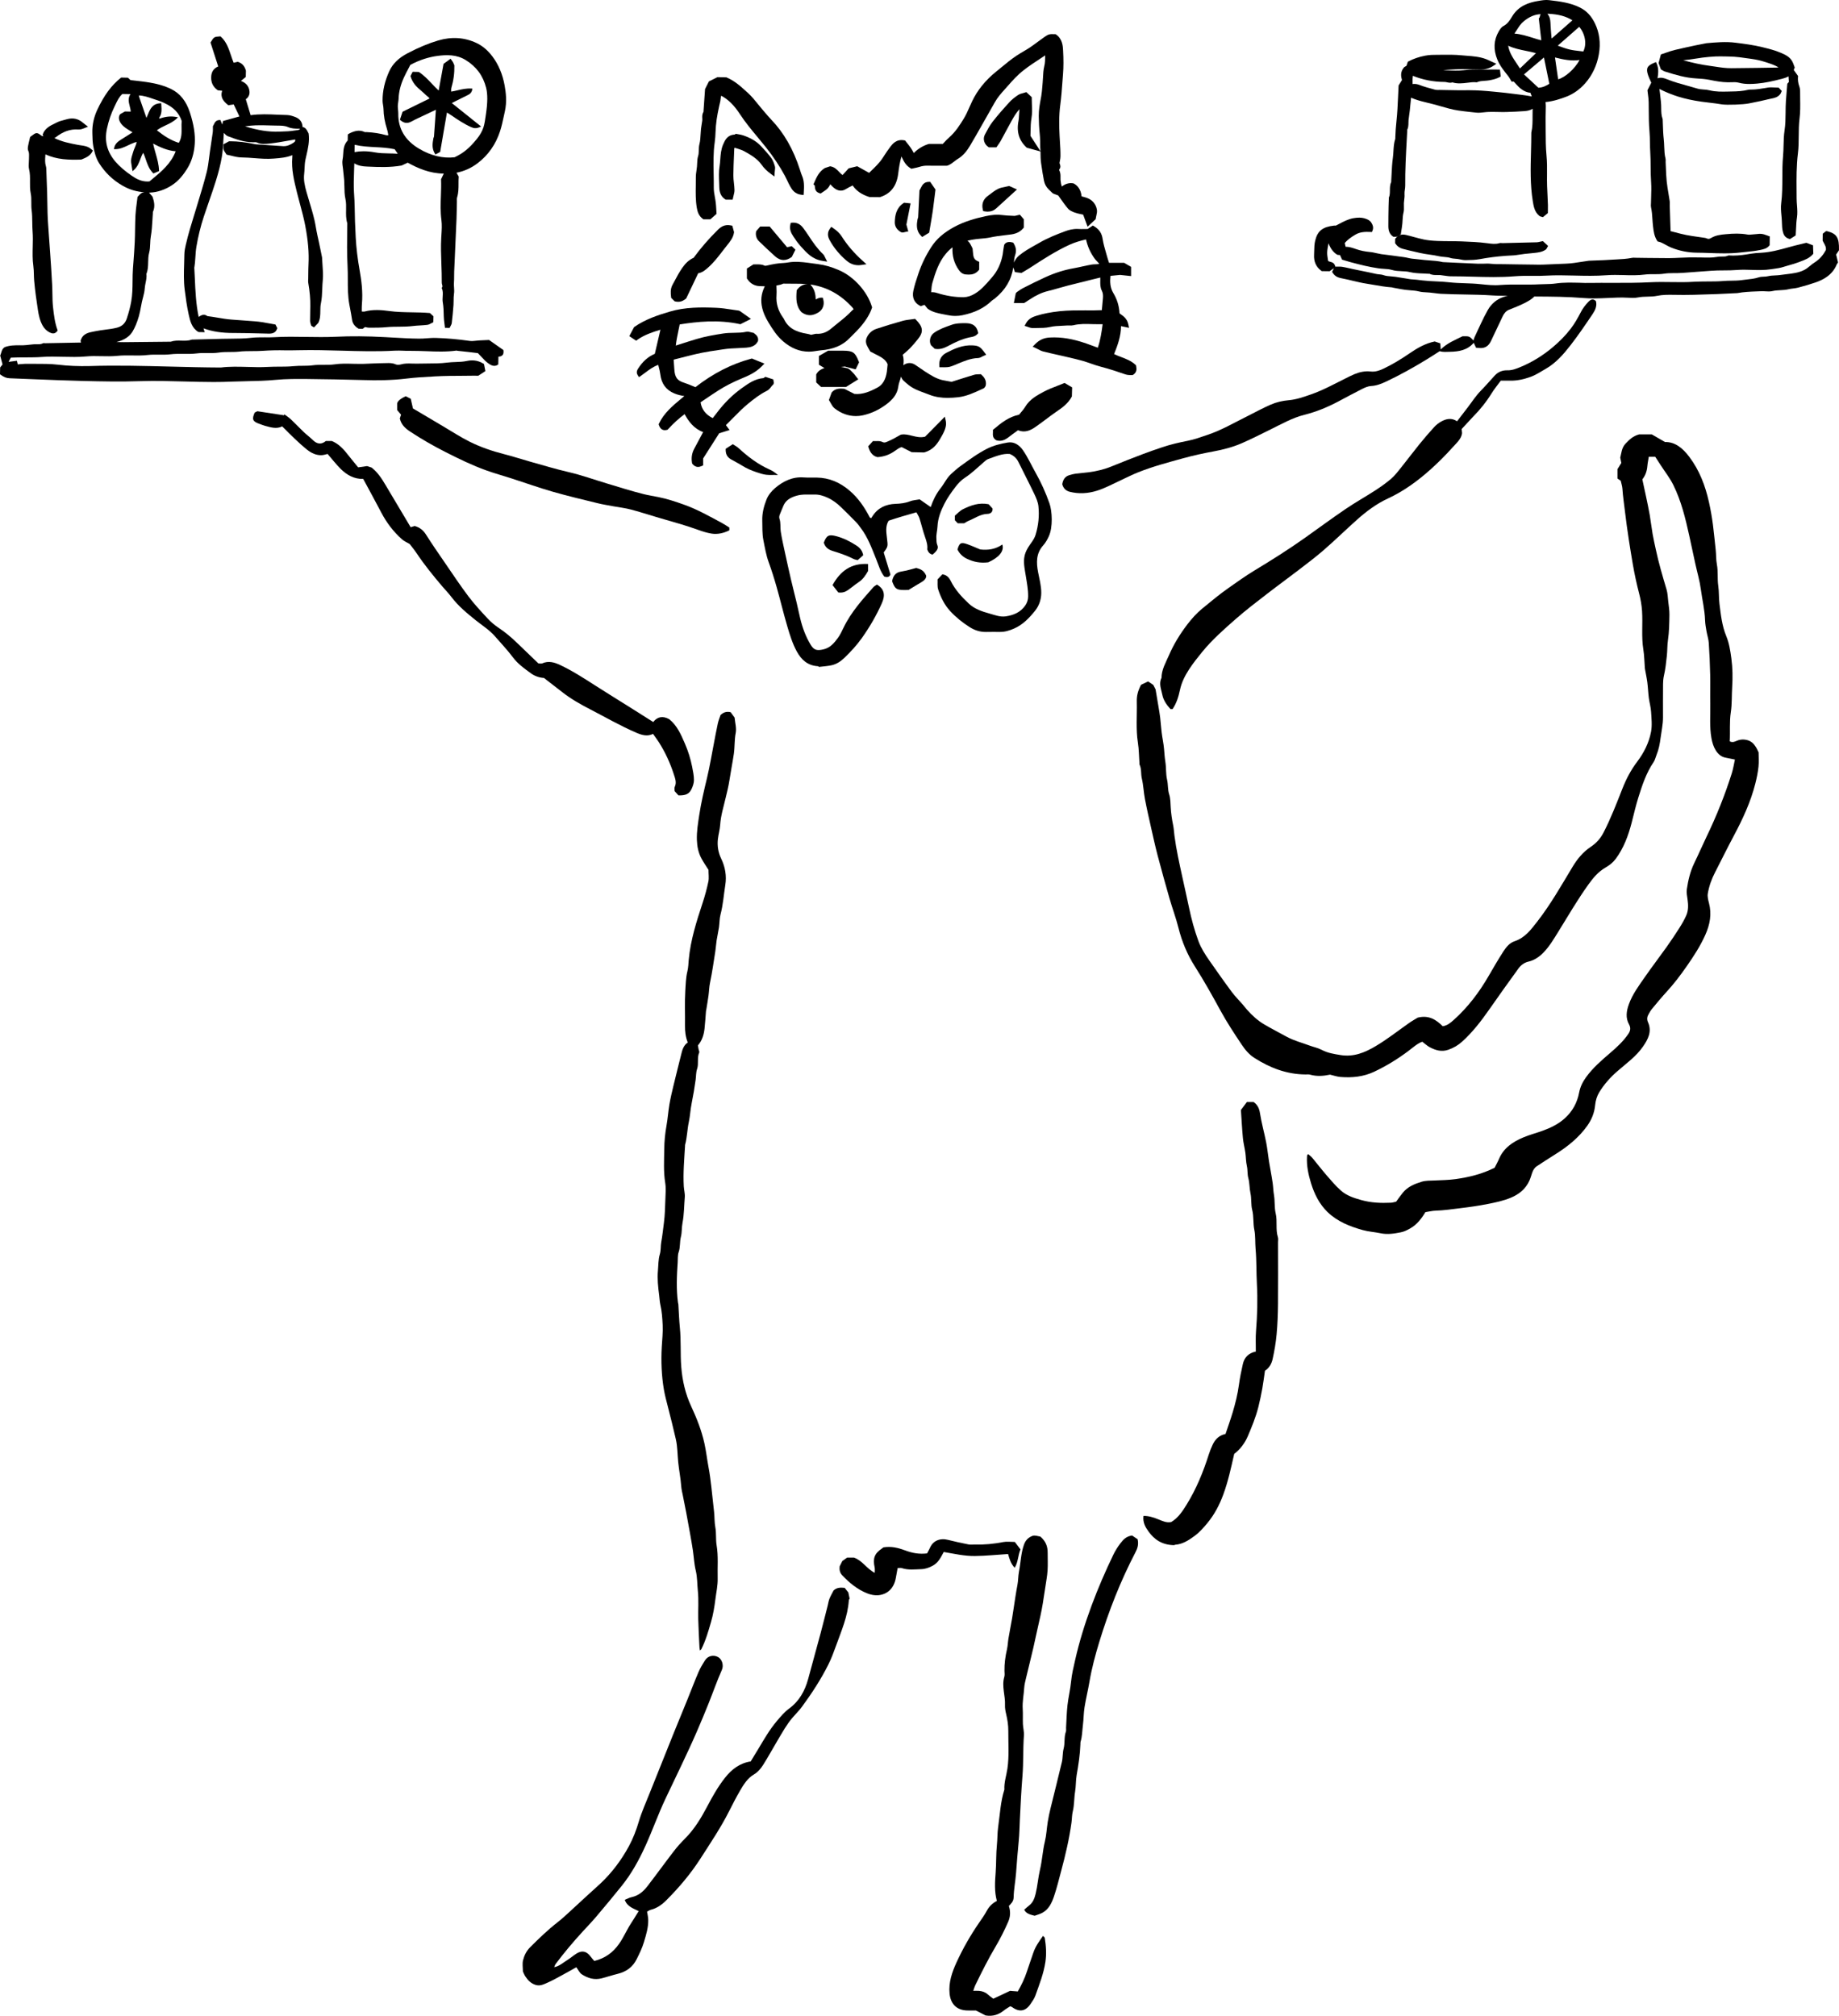 <?xml version="1.0" encoding="UTF-8"?>
<svg id="Layer_2" data-name="Layer 2" xmlns="http://www.w3.org/2000/svg" viewBox="0 0 291.818 319.916">
  <g id="Layer_1-2" data-name="Layer 1">
    <g>
      <path d="m278.65,118.593c-.329-.531-.725-.957-1.383-1.132-.485-.128-.911-.133-1.392.005-.428.123-.849.477-1.397.187.094-1.533-.066-3.065.172-4.616.201-1.311.131-2.667.216-4.004.095-1.5.076-3.012-.127-4.528-.163-1.216-.35-2.438-.807-3.54-.69-1.665-.863-3.401-1.082-5.137-.119-.946-.051-1.906-.193-2.865-.164-1.112-.001-2.253-.217-3.383-.146-.762-.103-1.559-.191-2.343-.148-1.318-.265-2.639-.435-3.956-.157-1.21-.366-2.401-.632-3.591-.581-2.601-1.501-5.042-3.122-7.188-1.028-1.361-2.242-2.387-3.853-2.35-.845-.489-1.518-.878-2.103-1.216h-1.99c-1.029.276-1.597.876-2.169,1.473-.63.657-.655,1.535-.84,2.223.075.373.128.636.17.843-.249.402-.463.747-.612.988v1.478c.204.141.394.272.519.358.1.454.238.846.265,1.246.081,1.223.264,2.433.409,3.648.176,1.481.378,2.955.605,4.43.206,1.338.42,2.672.652,4.006.266,1.527.593,3.037.982,4.538.237.912.407,1.857.469,2.796.134,2.024-.123,4.06.202,6.086.156.976.166,1.975.243,2.963.005.068.015.135.027.202.124.697.277,1.39.367,2.092.104.811.131,1.633.235,2.444.094.735.314,1.459.359,2.195.066,1.069.189,2.176-.007,3.211-.329,1.732-1.135,3.327-2.195,4.727-.998,1.317-1.738,2.735-2.339,4.258-.929,2.357-1.837,4.723-2.999,6.983-.485.943-1.155,1.69-2.026,2.27-1.22.812-2.122,1.901-2.874,3.147-1.791,2.967-3.497,5.993-5.632,8.733-.981,1.259-1.941,2.563-3.591,3.108-.76.251-1.313.906-1.742,1.567-.831,1.28-1.597,2.602-2.361,3.924-1.501,2.598-3.286,4.969-5.527,6.976-.501.449-1.016.906-1.765,1.02-1.032-1.007-2.16-1.811-3.969-1.366-.328.203-.894.515-1.42.886-1.75,1.234-3.431,2.56-5.283,3.656-1.726,1.022-3.468,1.734-5.547,1.399-1.044-.168-2.051-.325-3.003-.831-.586-.312-1.269-.435-1.897-.671-1.228-.461-2.511-.78-3.671-1.418-1.185-.653-2.392-1.269-3.557-1.955-1.041-.613-1.923-1.435-2.726-2.336-.227-.254-.426-.533-.65-.791-.586-.674-1.229-1.306-1.759-2.021-1.215-1.638-2.387-3.309-3.555-4.981-.679-.973-1.325-1.982-1.735-3.095-.627-1.702-1.103-3.455-1.475-5.232-.352-1.68-.734-3.355-1.099-5.031-.466-2.143-.945-4.277-1.229-6.456-.07-.538-.093-1.087-.2-1.615-.196-.967-.342-1.935-.397-2.922-.039-.679-.033-1.389-.239-2.022-.249-.763-.152-1.546-.331-2.313-.215-.921-.126-1.909-.276-2.851-.108-.678-.147-1.354-.206-2.033-.076-.874-.27-1.737-.38-2.609-.099-.777-.14-1.562-.231-2.341-.067-.571-.169-1.138-.262-1.705-.143-.869-.292-1.737-.473-2.81-.055-.107-.21-.409-.36-.7-.261-.177-.512-.348-.822-.558-.385.185-.777.373-1.126.54-.483.94-.697,1.692-.673,2.688.052,2.167-.163,4.337.178,6.502.165,1.044.166,2.113.241,3.171.007.103-.017.221.024.307.331.698.184,1.47.358,2.201.25,1.05.283,2.15.485,3.215.295,1.553.648,3.096.995,4.639.332,1.476.657,2.955,1.042,4.417.599,2.272,1.229,4.536,1.878,6.794.446,1.548,1.019,3.062,1.408,4.623.545,2.187,1.408,4.247,2.6,6.121,1.458,2.292,2.78,4.655,4.077,7.034,1.01,1.851,2.167,3.605,3.335,5.354.552.827,1.172,1.589,2.034,2.141,2.477,1.587,5.129,2.606,8.109,2.631.242.002.498-.035.723.029,1.085.309,2.161.217,3.179.001.577.134,1.093.32,1.622.365,1.859.156,3.681-.023,5.392-.832,1.94-.918,3.759-2.036,5.475-3.332.695-.524,1.35-1.137,2.146-1.427.436.325.791.668,1.21.886.914.475,1.847.764,2.919.392.827-.287,1.545-.705,2.179-1.275,1.667-1.5,3.025-3.264,4.305-5.097,1.521-2.177,3.06-4.342,4.623-6.489.399-.548.899-.966,1.642-1.137.933-.215,1.723-.77,2.401-1.479.929-.973,1.603-2.119,2.303-3.249,1.557-2.513,3.04-5.07,4.765-7.479.767-1.071,1.578-2.052,2.74-2.718.622-.357,1.189-.802,1.627-1.396,1.263-1.717,1.983-3.669,2.511-5.708.344-1.329.646-2.672,1.055-3.981.615-1.968,1.258-3.931,2.439-5.663.221-.325.298-.747.452-1.119.363-.876.528-1.784.651-2.729.139-1.071.381-2.127.38-3.216-.003-1.766-.01-3.532.007-5.297.004-.437.035-.868.136-1.314.239-1.053.358-2.136.471-3.213.086-.813.051-1.628.173-2.452.194-1.317.209-2.666.232-4.002.012-.711-.107-1.425-.187-2.136-.072-.64-.091-1.3-.272-1.911-.621-2.095-1.246-4.188-1.698-6.327-.174-.823-.368-1.643-.511-2.472-.173-1.001-.282-2.012-.456-3.013-.173-.995-.389-1.983-.595-2.972-.185-.887-.381-1.771-.577-2.677.492-.635.726-1.305.795-2.117.042-.498.15-.99.225-1.468h1.026c.301.463.597.916.891,1.37.665,1.026,1.432,2.001,1.971,3.09,1.263,2.547,1.93,5.301,2.536,8.065.331,1.512.652,3.027.982,4.539.288,1.314.676,2.615.852,3.943.218,1.648.621,3.27.675,4.942.019.574.125,1.148.222,1.716.108.63.324,1.249.366,1.881.113,1.679.183,3.362.223,5.045.035,1.522-.016,3.047.014,4.57.035,1.821-.14,3.644.18,5.462.126.718.329,1.396.703,1.988.345.545.834,1.004,1.53,1.133.494.091.984.199,1.497.303-.16.72-.268,1.452-.487,2.149-1.093,3.475-2.448,6.848-4.03,10.13-.661,1.372-1.263,2.773-1.929,4.142-.642,1.32-.974,2.726-1.185,4.158-.077.526.04,1.088.116,1.626.121.858.152,1.716-.199,2.516-.299.681-.674,1.335-1.073,1.965-.654,1.033-1.334,2.051-2.042,3.047-1.125,1.584-2.31,3.125-3.418,4.72-.964,1.39-1.99,2.746-2.577,4.367-.395,1.091-.557,2.165.026,3.221.31.562.209,1.023-.125,1.513-.804,1.183-1.856,2.139-2.926,3.056-1.353,1.16-2.686,2.315-3.748,3.771-.554.761-.948,1.544-1.123,2.466-.306,1.615-1.057,2.992-2.289,4.102-1.002.903-2.188,1.477-3.433,1.937-1.04.385-2.126.653-3.144,1.085-1.661.703-3.124,1.669-3.862,3.438-.195.467-.451.908-.683,1.371-1.952.989-4.041,1.503-6.18,1.804-1.116.157-2.253.166-3.382.221-.681.033-1.359-.005-2.032.202-1.125.345-2.184.784-2.956,1.715-.368.444-.692.924-1.076,1.443-.248.052-.541.154-.839.168-1.578.076-3.152.01-4.678-.418-1.169-.328-2.327-.686-3.278-1.535-.821-.733-1.521-1.568-2.236-2.391-.785-.903-1.508-1.859-2.275-2.779-.188-.225-.438-.399-.648-.587-.09.072-.132.089-.139.114-.025.096-.051.195-.056.294-.077,1.446.219,2.846.641,4.208.526,1.698,1.302,3.287,2.596,4.549,1.575,1.536,3.563,2.314,5.631,2.891.91.254,1.881.305,2.797.499,1.128.239,2.167.056,3.225-.148.515-.099,1.019-.351,1.481-.614,1.071-.609,1.804-1.554,2.414-2.586.551-.083,1.085-.219,1.623-.235,1.331-.041,2.641-.24,3.959-.399,1.448-.174,2.888-.376,4.316-.662,1.251-.25,2.498-.501,3.69-1.006,1.313-.556,2.325-1.389,2.917-2.692.18-.397.291-.825.436-1.238.15-.427.364-.812.755-1.066.968-.629,1.932-1.265,2.912-1.876,1.964-1.225,3.749-2.655,5.098-4.556.69-.974,1.122-2.052,1.237-3.278.064-.687.284-1.42.641-2.007.769-1.264,1.76-2.376,2.88-3.35,1.423-1.237,2.98-2.34,4.07-3.914.804-1.161,1.455-2.392.794-3.863-.204-.453-.145-.863.089-1.267.17-.293.332-.597.547-.855.767-.923,1.53-1.851,2.342-2.734,1.161-1.263,2.19-2.627,3.167-4.03,1.107-1.588,2.161-3.208,2.956-4.989.73-1.636,1.039-3.285.572-5.05-.129-.487-.262-1.027-.181-1.506.196-1.162.592-2.275,1.137-3.331,1.01-1.958,1.979-3.938,3.016-5.882,1.402-2.628,2.645-5.318,3.382-8.214.224-.88.409-1.779.505-2.68.084-.785.018-1.587.018-2.284-.166-.337-.267-.593-.41-.823Z" stroke-width="0"/>
      <path d="m115.124,126.735c.223-.949.472-1.895.617-2.857.212-1.404.492-2.797.702-4.202.166-1.116.082-2.237.3-3.352.15-.77-.101-1.618-.173-2.437-.227-.31-.447-.609-.629-.857-.623-.141-1.099-.023-1.606.452-.12.362-.319.831-.427,1.319-.233,1.052-.419,2.114-.625,3.172-.355,1.818-.653,3.65-1.083,5.45-.47,1.965-.941,3.922-1.242,5.924-.198,1.317-.422,2.624-.375,3.959.036,1.023.228,2.021.718,2.928.338.625.746,1.212,1.125,1.819,0,.679.098,1.287-.02,1.851-.241,1.147-.549,2.287-.916,3.401-.971,2.944-1.912,5.885-2.198,9.002-.056.603-.064,1.234-.209,1.819-.256,1.035-.274,2.095-.339,3.135-.115,1.828-.022,3.668-.048,5.502-.013.922.092,1.817.437,2.681-.715.503-.878,1.242-1.059,1.974-.401,1.63-.819,3.257-1.21,4.89-.235.981-.47,1.965-.639,2.959-.188,1.102-.259,2.225-.456,3.325-.224,1.244-.35,2.501-.363,3.754-.019,1.785-.139,3.574.149,5.36.136.844.061,1.728.029,2.592-.047,1.267-.072,2.541-.236,3.795-.132,1.007-.236,2.023-.418,3.02-.118.646-.042,1.319-.223,1.922-.261.867-.226,1.759-.305,2.622-.118,1.283.023,2.606.194,3.893.066.502.077,1.021.189,1.512.245,1.067.314,2.151.368,3.233.059,1.163-.083,2.326-.146,3.489-.122,2.257-.041,4.516.344,6.764.155.903.389,1.773.615,2.653.443,1.725.874,3.454,1.273,5.19.275,1.196.257,2.433.378,3.648.128,1.287.391,2.555.48,3.846.035.502.168.998.265,1.494.18.926.372,1.849.547,2.775.201,1.06.394,2.122.582,3.184.159.898.32,1.797.454,2.699.159,1.073.204,2.171.458,3.22.26,1.074.224,2.165.334,3.241.151,1.474.025,2.974.061,4.462.036,1.474.124,2.947.193,4.42.008.17.044.338.073.555.126-.11.198-.145.226-.202.692-1.379,1.116-2.857,1.541-4.328.337-1.167.535-2.367.686-3.58.138-1.112.396-2.21.365-3.338-.048-1.752.126-3.504-.169-5.256-.158-.936-.025-1.906-.206-2.864-.151-.796-.105-1.627-.198-2.446-.15-1.317-.277-2.637-.433-3.955-.119-1.011-.241-2.017-.429-3.018-.244-1.295-.386-2.611-.671-3.895-.453-2.042-1.223-3.986-2.103-5.876-.925-1.986-1.399-4.092-1.569-6.241-.163-2.065-.012-4.149-.221-6.22-.123-1.226-.16-2.46-.24-3.691-.006-.1-.049-.197-.062-.297-.285-2.129-.189-4.268-.044-6.396.036-.534-.022-1.113.156-1.62.276-.788.147-1.614.351-2.412.183-.718.116-1.497.258-2.229.261-1.346.247-2.712.361-4.068.048-.565-.126-1.145-.159-1.721-.12-2.136.074-4.264.198-6.394.004-.069-.006-.142.012-.207.324-1.178.332-2.406.587-3.598.211-.991.255-2.017.458-3.011.25-1.226.452-2.455.625-3.694.08-.573.048-1.189.227-1.709.299-.868-.036-1.786.341-2.627.056-.124-.06-.323-.091-.488-.044-.23-.083-.462-.115-.642.687-.804.944-1.712,1.052-2.663.104-.916.152-1.838.228-2.757.008-.1.042-.198.058-.298.117-.734.245-1.467.345-2.203.092-.674.099-1.363.239-2.025.349-1.654.576-3.326.842-4.993.091-.574.114-1.149.204-1.719.11-.699.271-1.39.374-2.089.099-.673.071-1.374.244-2.024.41-1.544.512-3.134.762-4.699.227-1.423-.011-2.846-.657-4.179-.468-.966-.639-2.009-.522-3.076.084-.77.315-1.527.366-2.297.094-1.429.518-2.78.841-4.157Z" stroke-width="0"/>
      <path d="m134.037,252.001c-.742-.079-1.277-.038-1.764.418-.202.398-.461.838-.652,1.306-.138.339-.184.716-.276,1.075-.374,1.465-.736,2.933-1.127,4.394-.65,2.432-1.313,4.861-1.982,7.287-.517,1.874-1.397,3.493-3.024,4.683-.741.542-1.354,1.282-1.954,1.991-1.141,1.349-2.018,2.883-2.921,4.396-.398.666-.807,1.325-1.219,2.001-1.752.261-3.029,1.268-4.067,2.581-1.117,1.412-1.996,2.98-2.836,4.574-.969,1.838-2.039,3.615-3.533,5.101-.633.629-1.232,1.302-1.776,2.009-1.413,1.837-2.768,3.719-4.186,5.553-.632.818-1.405,1.484-2.478,1.713-.379.081-.732.282-1.102.431.398,1.114,1.427,1.382,2.208,1.79-.418.672-.783,1.285-1.176,1.88-.71,1.076-1.202,2.273-1.95,3.334-.969,1.375-2.212,2.273-3.916,2.697-.185-.219-.393-.435-.567-.675-.645-.89-1.391-1.063-2.287-.482-.514.333-.982.739-1.502,1.061-.647.4-1.222.943-2.009,1.084.076-.176.128-.371.24-.521,1.336-1.784,2.771-3.486,4.277-5.128.721-.786,1.464-1.554,2.153-2.368,1.372-1.621,2.734-3.252,4.062-4.91,1.535-1.917,2.717-4.061,3.729-6.283,1.129-2.48,2.037-5.063,3.198-7.527,1.698-3.602,3.471-7.17,5.052-10.827.614-1.42,1.209-2.849,1.785-4.285.711-1.775,1.337-3.586,2.112-5.331.343-.771-.007-1.718-.605-2.043-.725-.394-1.607-.206-2.071.523-.382.6-.754,1.217-1.034,1.869-.623,1.451-1.18,2.93-1.773,4.394-.734,1.809-1.485,3.611-2.215,5.422-1.258,3.121-2.512,6.243-3.752,9.372-.595,1.502-1.266,2.973-1.729,4.531-.401,1.349-.901,2.673-1.576,3.916-1.181,2.176-2.647,4.143-4.445,5.851-.698.663-1.427,1.295-2.137,1.947-.964.886-1.919,1.782-2.888,2.663-.584.532-1.163,1.075-1.786,1.559-1.583,1.228-3.016,2.613-4.429,4.027-.581.582-.918,1.288-1.108,2.036-.14.551-.027,1.166-.027,1.79.115.237.221.529.386.782.396.605.86,1.097,1.603,1.344.707.235,1.273-.065,1.833-.306.899-.386,1.752-.884,2.616-1.349.707-.38,1.402-.782,2.04-1.139.323.434.516.893.861,1.117.957.62,1.975.946,3.183.638.847-.216,1.673-.5,2.519-.707,1.37-.335,2.38-1.058,3.026-2.35.439-.877.863-1.755,1.142-2.69.347-1.164.717-2.334.68-3.57-.013-.428-.121-.853-.184-1.263.222-.113.392-.242.583-.29.993-.251,1.773-.814,2.489-1.531,2.041-2.042,3.883-4.23,5.446-6.67,1.573-2.455,3.203-4.87,4.517-7.481.547-1.086,1.105-2.168,1.716-3.219.581-1,1.186-1.986,2.241-2.606.619-.363,1.084-.947,1.461-1.545.807-1.282,1.53-2.616,2.307-3.918.726-1.215,1.406-2.463,2.336-3.543.493-.572,1.037-1.104,1.482-1.711,1.56-2.125,3.003-4.331,4.184-6.691.496-.991.881-2.042,1.258-3.087.833-2.307,1.824-4.573,1.992-7.07.01-.157.123-.308.129-.322-.092-.437-.154-.733-.205-.975-.242-.303-.455-.571-.579-.726Zm-46.133,60.238h0c-.023.044-.04.076,0,0Z" stroke-width="0"/>
      <path d="m48.867,60.151c2.791.023,5.547.084,8.824.167,2.011.061,4.392.061,6.796-.235,1.407-.175,2.862-.254,4.267-.33l.308-.019c1.455-.08,2.94-.087,4.377-.091.638-.004,1.274-.008,1.91-.019.074,0,.15.004.237.008l.256.004.044.004.038-.027c.287-.186.625-.406,1.014-.661l.082-.053-.218-1.128-.053-.034c-1.056-.665-2.003-.589-2.704-.441-.575.118-1.164.141-1.734.16-.427.015-.868.03-1.305.087-1.09.141-2.222.144-3.317.148-.501,0-1.003.004-1.502.019-.268-.008-.52-.004-.777-.008-.594-.027-1.212-.038-1.821.137-.235.068-.583.087-.822-.019-.488-.216-.974-.213-1.449-.194l-.235.004c-.741.004-1.493.038-2.218.068-.391.019-.782.034-1.172.049-.562.008-1.132,0-1.682-.011-.972-.03-1.971-.053-2.97.095-.551.08-1.103.068-1.679.072-.551.004-1.132-.011-1.707.068-.997.144-2.034.034-3.069.141-1.352.141-2.727.038-4.107.122-1.06.065-2.159.034-3.215,0-1.388-.034-2.814-.084-4.212.095-2.676-.011-5.395-.08-8.027-.148-4.21-.106-8.562-.224-12.844-.084-1.698.038-3.348-.023-4.92-.213-1.276-.152-2.59-.141-3.849-.141-.492,0-.978.004-1.458,0-.289.011-.553.027-.841.057-.095.011-.194.023-.292.034l-.146-.581-.129.019c-.38.049-.746.099-1.187.156l.357-.665c.788-.046,1.565-.038,2.322-.042.864-.011,1.741,0,2.609-.068,1.115-.084,2.25-.057,3.35-.027,1.202.023,2.448.061,3.674-.057.794-.076,1.606-.061,2.389-.042.834.015,1.7.038,2.558-.053.773-.084,1.567-.068,2.338-.061.813.011,1.662.027,2.501-.076.581-.068,1.183-.053,1.758-.053.602.011,1.221.015,1.836-.057.678-.084,1.373-.068,2.06-.068.704.019,1.434.011,2.157-.076.534-.065,1.09-.065,1.631-.053.606.015,1.234.011,1.865-.08,1.006-.156,2.072-.023,3.169-.144.693-.08,1.411-.08,2.102-.084.554-.004,1.126-.004,1.69-.046,1.177-.084,2.383-.106,3.557-.076.735,0,1.477.004,2.21-.019,2.235-.053,4.514.011,6.713.072,2.757.08,5.607.163,8.412,0,.463-.023.94-.011,1.403.008.353.015.731.034,1.08.019.851,0,1.734.023,2.579.057,1.561.068,3.181.122,4.768-.099-.006,0,.038.008.061.015.034.011.07.019.106.023l.657.072c.327.034.655.068.982.106.397.046.794.095,1.122.133l.456.057c.201.205.384.399.553.581.404.441.756.82,1.177,1.094.296.197.839.566,1.441.167l.065-.042.025-1.242c.241-.011.49-.061.651-.247.141-.163.188-.403.144-.737l-.008-.065-.629-.441c-.524-.372-1.073-.76-1.601-1.128l-.04-.03-.049.004c-.537.023-.982.042-1.428.065-.177.008-.355.027-.532.046-.376.042-.735.08-1.069.034-1.876-.266-3.616-.422-5.323-.471-.494-.019-.991.019-1.475.053-.422.03-.858.072-1.289.057-1.371-.011-2.765-.095-4.111-.171-.412-.023-.826-.049-1.238-.068-2.837-.156-5.412-.178-7.863-.057-1.54.068-3.11.046-4.628.023-1.673-.03-3.395-.053-5.093.046-.498.027-1.003.03-1.489.019-.689.008-1.403-.008-2.117.076-1.09.125-2.218.137-3.308.144-.469,0-.94.004-1.409.019l-4.652.118c-.036-.004-.085-.004-.131.015-.517.186-1.054.171-1.618.156-.558-.019-1.137-.027-1.7.167-2.47.027-4.941.053-7.411.076-.184-.004-.376-.004-.566-.008-.192-.004-.384.004-.575-.004l-.053-.004c.815-.22,1.924-.634,2.539-1.652.393-.649.723-1.447,1.01-2.434.144-.509.243-1.029.338-1.534.099-.528.201-1.071.355-1.591.131-.452.213-.892.241-1.31.019-.292.08-.589.137-.877.095-.46.192-.938.131-1.439.253-.604.266-1.242.277-1.853.009-.486.021-.984.15-1.458.131-.482.152-.991.173-1.485.017-.387.032-.786.103-1.17.148-.836.199-1.694.247-2.526.021-.357.042-.71.068-1.063.006-.042.004-.087.002-.133,0-.049-.002-.103.009-.129.387-.847.197-1.667-.065-2.431l-.553-.634c.05-.002.099-.001.149-.004,1.215-.057,2.355-.441,3.481-1.166,1.137-.733,1.88-1.762,2.398-2.579.72-1.136,1.134-2.484,1.23-4.003.095-1.47-.146-3.038-.763-4.949-.587-1.819-1.559-3.038-2.976-3.733-1.069-.528-2.311-.881-3.904-1.113-.558-.084-1.113-.144-1.698-.213-.281-.03-.568-.061-.858-.099-.099-.087-.235-.213-.37-.342l-.042-.038h-.057c-.266-.004-.532-.011-.815-.019l-.199-.004-.042.034c-1.515,1.219-2.672,2.791-3.748,5.093-.541,1.158-.811,2.404-.779,3.604l.009.357c.013.589.027,1.196.141,1.808.161.87.399,1.869.934,2.712.967,1.512,2.182,2.674,3.716,3.551,1.145.658,2.266.962,3.443,1.041-.43.053-.62.22-1.043.714l-.03.034-.004.046c-.038.315-.078.623-.12.927-.087.661-.169,1.284-.203,1.918-.038.748-.051,1.508-.063,2.241-.009.661-.021,1.348-.051,2.017-.049,1.09-.133,2.195-.213,3.262l-.072.946c-.047.665-.053,1.341-.059,1.994-.009,1.063-.019,2.165-.215,3.24-.152.855-.382,1.736-.697,2.689-.266.801-.775,1.268-1.599,1.477-.6.152-1.225.232-1.829.308-.479.065-.974.125-1.458.224-.116.027-.234.049-.349.068-.872.163-1.772.334-2.098,1.462l-.013.049.089.232c-.047.004-.093.008-.137.011-1.855.038-3.709.072-5.57.106-.023.004-.059-.004-.093-.008-.085-.011-.186-.023-.275.03-.315.16-.655.141-.999.144-.156-.008-.31-.011-.465.004-.235.015-.471.042-.706.072-.298.034-.606.072-.906.08-.201,0-.401.015-.606,0-.761.004-1.54-.004-2.353.296-.37.209-.479.577-.575.904-.042.137-.08.27-.133.38l-.023.049.374,1.413-.38.479-.023,1.086.063.046c.57.414.959.566,1.487.585,1.13.046,2.26.091,3.39.137,2.719.11,5.532.224,8.298.292,2.869.072,5.959.133,9.107.027,2.284-.072,4.603-.008,6.846.053,1.538.042,3.11.087,4.685.087.991,0,1.984-.019,2.972-.065.817-.034,1.648-.053,2.453-.068,1.451-.03,2.953-.065,4.432-.209,1.698-.167,3.447-.148,5.135-.137ZM20.584,16.849c.076.296.148.581.156.862-.315-.008-.604-.015-.868-.019l-.04-.004-.731.414-.044.034c-.397.513-.158,1.31.581,1.937.317.27.672.486,1.048.718.114.068.23.137.349.213l-.346.216c-.403.254-.79.498-1.175.744l-.161.099c-.537.33-1.094.676-1.236,1.439l-.034.171h.197c.771,0,1.403-.304,2.017-.596.22-.106.446-.216.674-.304.188-.076.378-.152.568-.224l-.028.053.173-.087c-.04.319-.169.619-.302.93-.097.224-.196.456-.26.699-.032.118-.07.235-.108.357-.127.403-.26.82-.203,1.28.027.228.065.46.112.737l.104.653.197-.171c.585-.505.818-1.136,1.046-1.739.135-.365.264-.71.461-1.01.156.33.275.68.401,1.044.256.752.52,1.531,1.141,2.165l.068.068.091-.034c.125-.053.241-.103.361-.152l.441-.186-.002-.099c-.03-.968-.283-1.85-.551-2.78-.139-.482-.281-.98-.391-1.489,1.094.562,2.235,1.109,3.589,1.223-.756,1.963-2.25,3.198-3.695,4.394-.158.129-.313.258-.467.387-.11.008-.218.015-.325.015-.955,0-1.713-.38-2.527-.942-1.069-.741-1.897-1.458-2.531-2.191-1.343-1.561-1.789-3.278-1.363-5.256.273-1.268.661-2.404,1.185-3.471.057-.118.112-.235.169-.353.289-.608.585-1.234,1.092-1.679l1.289.023c-.442.646-.279,1.287-.122,1.91Zm5.71,3.042c.606-.285,1.232-.581,1.747-1.079l.203-.197-.277-.053c-.837-.148-1.663-.08-2.603.251-.028.008-.061.015-.095.019l.074-.141-.15.08c.513-.642.46-1.363.404-2.127l-.019-.262-.142.008c-1.265.068-1.622.938-1.965,1.781-.072.178-.148.361-.232.539l-1.183-3.403.061.034-.103-.194c.788.023,1.54.281,2.267.535.254.087.509.175.763.254.357.11.706.266,1.006.403,1.489.68,2.351,1.565,2.786,2.864-.038.349-.032.722-.025,1.079.013.809.028,1.641-.441,2.389-1.286-.406-2.33-1.09-3.475-1.994.433-.33.923-.562,1.398-.786Z" stroke-width="0"/>
      <path d="m166.439,85.091c.654-1.417.529-3.972.092-5.209-.598-1.694-1.329-3.322-2.213-4.886-.667-1.18-1.215-2.422-1.996-3.545-.608-.873-1.44-1.385-2.413-1.219-1.11.19-2.233.454-3.274.98-1.529.771-2.886,1.793-4.263,2.788-.498.36-.955.78-1.414,1.19-.724.648-1.11,1.551-1.702,2.296-.729.917-1.212,1.947-1.569,2.988-.57-.398-1.154-.804-1.752-1.222-.55.104-1.075.126-1.537.307-.747.292-1.501.376-2.291.404-1.498.053-2.764.608-3.624,1.905-.084.127-.169.254-.251.378-.109-.064-.19-.082-.215-.13-.833-1.612-1.822-3.078-3.237-4.279-1.522-1.291-3.202-2.009-5.184-2.042-.692-.011-1.387.023-2.076-.025-1.787-.127-3.262.611-4.556,1.713-.557.474-1.068,1.117-1.333,1.789-.418,1.061-.712,2.191-.673,3.364.033,1.025-.031,2.042.175,3.074.238,1.191.43,2.378.848,3.529.47,1.293.883,2.609,1.258,3.933.587,2.069,1.083,4.165,1.691,6.228.399,1.354.815,2.713,1.494,3.967.722,1.334,1.727,2.257,3.325,2.361.12.008.232.127.209.113.491-.052.826-.081,1.16-.126.301-.04.605-.079.9-.15.782-.189,1.424-.629,1.992-1.18.987-.957,1.914-1.951,2.722-3.083,1.25-1.753,2.32-3.598,3.195-5.55.555-1.24.46-2.255-.777-2.976-.173.126-.42.247-.588.438-.836.953-1.686,1.897-2.466,2.895-.857,1.097-1.639,2.251-2.246,3.515-.264.548-.522,1.113-.879,1.6-.599.819-1.228,1.597-2.335,1.842-1.043.231-1.49.113-2.033-.797-.769-1.289-1.277-2.679-1.625-4.132-.195-.817-.362-1.641-.558-2.458-.29-1.212-.606-2.417-.888-3.63-.351-1.508-.685-3.02-1.012-4.534-.228-1.054-.471-2.107-.631-3.171-.1-.67.03-1.366-.205-2.034-.062-.177-.028-.42.038-.606.157-.444.375-.866.538-1.308.37-.998,1.159-1.433,2.122-1.719.95-.281,1.907-.171,2.864-.194.726-.018,1.405.199,2.057.491.817.366,1.523.905,2.164,1.522.822.793,1.629,1.602,2.426,2.421.26.267.472.582.698.88,1.14,1.503,1.763,3.261,2.461,4.984.378.934.643,1.926,1.282,2.738.407.092.77.132.963-.345-.36-1.176-.721-2.361-1.069-3.497.733-1.001.662-.993.512-2.319-.101-.895-.265-1.85.27-2.721,1.434-.485,2.882-.902,4.409-1.333.189.363.386.641.484.95.313.992.547,2.01.893,2.99.23.653.426,1.288.344,1.954.155.435.393.741.846.819.715-.599.974-.999.751-1.513-.165-.381-.126-.736-.149-1.106-.039-.616.147-1.219.174-1.817.058-1.332.532-2.521,1.112-3.659.475-.933,1.098-1.8,1.734-2.637.414-.545.908-1.078,1.477-1.447,1.093-.709,2.006-1.615,2.982-2.453.23-.198.463-.435.738-.532,1.138-.403,2.26-.912,3.427-.808.676.285,1.096.704,1.381,1.284.839,1.707,1.717,3.395,2.534,5.112.287.603.567,1.255.634,1.907.158,1.536-.001,3.063-.461,4.552-.238.769-.789,1.338-1.188,2.003-.318.529-.552,1.073-.615,1.698-.098.97.12,1.913.268,2.849.169,1.075.38,2.136.363,3.231-.008.528-.169.997-.466,1.424-.749,1.08-1.847,1.531-3.093,1.713-.909.132-1.755-.216-2.59-.449-1.164-.325-2.339-.707-3.26-1.57-1.131-1.059-2.17-2.184-2.869-3.595-.256-.517-.639-.974-1.336-1.053-.255.267-.512.537-.76.798.027.569-.059,1.121.097,1.594.414,1.26.993,2.451,1.911,3.444.913.986,1.941,1.815,3.083,2.537.815.516,1.644.778,2.585.772.727-.005,1.454-.021,2.181-.006.8.016,1.529-.208,2.256-.522,1.408-.608,2.435-1.687,3.354-2.831.628-.781.982-1.749.989-2.835.007-1.143-.297-2.215-.506-3.311-.291-1.523-.321-2.971.813-4.235.378-.421.667-.945.906-1.464Z" stroke-width="0"/>
      <path d="m221.107,37.581h.091c.539,0,.604-.019.984-.308l.097-.072.095-.6c.063-.387.125-.771.158-1.158.013-.163.023-.327.032-.49.023-.414.046-.805.144-1.193.087-.342.078-.687.068-1.025-.006-.171-.009-.342-.002-.509.009-.163.03-.327.049-.49.036-.296.074-.604.049-.919-.017-.232.015-.46.051-.706.03-.213.063-.433.061-.668-.021-2.419.114-4.884.243-7.265l.07-1.306c.004-.049.002-.103,0-.152-.002-.038-.004-.091-.004-.099.196-.387.199-.79.203-1.143.002-.137.002-.273.015-.41.027-.277.066-.554.106-.832.034-.232.066-.46.093-.695.063-.577.12-1.158.173-1.728l.03-.304h.006c.182.076.355.144.528.209.708.262,1.441.441,2.151.611.308.072.615.148.921.228.359.095.714.197,1.069.3.906.262,1.842.535,2.814.68.689.103,1.379.178,2.07.254l.742.08c.427.053.855,0,1.268-.046.258-.027.517-.057.775-.061.461-.011.919-.004,1.382.004.471.011.934.023,1.405.008.968-.023,1.943-.084,2.858-.141.437-.034.887-.106,1.299-.376-.015.384-.013.767-.011,1.151.004.896.008,1.739-.197,2.643.004,1.022-.025,2.043-.051,3.065-.07,2.545-.142,5.18.287,7.82.129.798.275,1.705,1.043,2.328.095.08.199.103.292.125.034.008.074.019.118.03l.152.049.784-.649.009-.501c.006-.254.011-.509.004-.76-.019-.528-.044-1.06-.068-1.587-.023-.479-.046-.957-.065-1.439-.023-.627-.017-1.253-.011-1.884.008-.953.015-1.944-.08-2.928-.129-1.341-.131-2.719-.135-4.052,0-.494-.002-.991-.008-1.485-.008-.441.004-.881.013-1.322.008-.33.015-.661.017-.995,0-.216-.021-.433-.04-.649,0-.004-.002-.011-.002-.019,1.261-.122,2.415-.517,3.297-.855,1.111-.425,2.119-1.139,2.995-2.123,1.113-1.257,1.863-2.848,2.169-4.611.31-1.774.095-3.433-.634-4.922-.575-1.17-1.312-1.956-2.322-2.469-1.546-.79-3.23-.991-4.924-1.193-.585-.08-1.168.027-1.73.125l-.08.011c-1.371.235-3.076.733-4.102,2.499-.382.661-.76,1.162-1.358,1.477-.348.186-.57.566-.748.87-.794,1.356-.864,2.856-.207,4.462.391.953,1.035,1.755,1.7,2.583.116.144.209.304.311.479.051.087.104.178.163.273l.104.167.196-.034c.078-.053.201.072.378.285l.099.114c.541.608,1.282,1.303,2.292,1.39l.213.581-.127-.019c-.551-.099-1.12-.201-1.688-.262-.404-.049-.807-.099-1.21-.148-.748-.095-1.494-.186-2.243-.254l-.858-.084c-1.23-.122-2.493-.216-3.775-.22-1.086.023-2.195.004-3.266-.019-.486-.011-.974-.019-1.46-.027-.057.004-.139,0-.207.004-.169-.004-.329.004-.461-.03l-.277-.076c-.76-.205-1.544-.414-2.279-.703-.359-.133-.687-.182-1.063-.129,0-.103-.002-.201-.002-.304-.004-.349-.008-.684.042-1.006,1.595.642,3.297.972,5.061.976.114,0,.237.027.37.057.245.053.539.114.86.015.801.243,1.582.148,2.336.061.505-.065.978-.133,1.46-.08l.074.004.068-.03c.351-.16.741-.182,1.151-.209.251-.015.501-.034.746-.076.558-.103,1.105-.216,1.652-.513l.175-.095-.131-1.094-.621-.011c-.22-.008-.427-.004-.632-.004-.532.023-1.06.015-1.591.008-.927-.011-1.891-.023-2.858.099-.898.11-1.855.061-2.78.011-.177-.011-.353-.019-.53-.03.46-.049.921-.068,1.375-.087.213-.011.423-.019.636-.03.788-.049,1.608-.023,2.398-.004.524.011,1.039.015,1.578.023.547-.004,1.272-.076,2.036-.608l.42-.292-.885-.406c-.275-.129-.515-.243-.761-.338-1.001-.376-2.049-.456-3.063-.532-.289-.023-.577-.046-.866-.072-.948-.095-1.905-.087-2.831-.08-.3.004-.61.011-.91.004-.657,0-1.295.004-1.971.137-.995.19-1.863.49-2.651.908l-.103.053-.22.646c-.344.201-.348.205-.395.254-.629.756-.458,1.451-.332,1.96l.015.053-.535.851-.004.076c-.032.57-.055,1.128-.08,1.679-.059,1.337-.114,2.594-.251,3.859-.101.953-.163,1.8-.188,2.586l.002.103c0,.072.002.141-.009.178-.215.653-.253,1.322-.291,1.963-.021.357-.04.71-.091,1.063-.122.858-.163,1.732-.203,2.579-.017.372-.036.744-.059,1.113l.011.08c-.215.46-.218.927-.22,1.382-.004.406-.006.79-.163,1.132l-.047,1.352c-.021,1.075-.04,2.153-.036,3.228.004.741.241,1.261.727,1.595l.074.053Zm23.469-31.18c-.45-.114-.896-.254-1.333-.395-.93-.292-1.889-.596-2.93-.676.139-.197.266-.395.391-.592.327-.513.636-.995,1.092-1.363.894-.729,1.747-1.086,2.672-1.128-.072.129-.103.27-.123.368-.015.068-.036.167-.055.19l-.112.099.399,3.498Zm1.662-.296c-.023-.061-.04-.118-.046-.171-.078-.801-.123-1.603-.163-2.355-.023-.437-.104-.965-.488-1.386l.146-.008c1.605.072,2.803.395,3.828,1.037-1.094.961-2.18,1.914-3.278,2.883Zm-1.238,3.019l.851,4.174c-.486.315-1.061.604-1.736.623l-2.282-2.115,3.167-2.681Zm5.691-1.018c-.543-.061-1.103-.125-1.631-.251s-1.043-.311-1.587-.509c-.093-.034-.186-.068-.281-.103l3.405-2.985c.957,1.128,1.229,2.765.644,3.912-.182-.023-.366-.046-.549-.065Zm-.038,1.42c-.748,1.379-2.265,2.753-3.401,3.061l-.503-3.467c1.343.346,2.594.589,3.904.406Zm-6.923-1.086l-2.539,2.423c-.156-.243-.315-.479-.473-.714-.625-.923-1.219-1.8-1.398-2.898.911.433,1.872.627,2.805.817.53.106,1.075.216,1.605.372Z" stroke-width="0"/>
      <path d="m165.506,307.238c-.605.855-1.2,1.674-1.529,2.652-.341,1.017-.705,2.026-1.038,3.045-.369,1.129-.897,2.179-1.433,3.119-.526-.041-.956-.074-1.23-.095-.976.46-1.801.849-2.656,1.252-.3-.233-.61-.442-.882-.691-.397-.364-.871-.513-1.384-.559-.298-.026-.6-.005-.913-.005.12-.345.184-.611.302-.852,1.025-2.102,2.064-4.194,3.262-6.209.741-1.247,1.388-2.558,1.974-3.886.341-.773.41-1.638.107-2.515.35-.363.747-.738.76-1.353.026-1.295.287-2.569.383-3.854.127-1.702.257-3.401.425-5.1.111-1.122.127-2.258.179-3.383.106-2.328.229-4.649.416-6.974.171-2.119.072-4.262.228-6.393.044-.601-.133-1.215-.159-1.824-.033-.795.022-1.594-.03-2.387-.075-1.141.169-2.252.238-3.379.031-.5.161-.996.277-1.487.379-1.6.784-3.193,1.157-4.794.32-1.376.591-2.763.916-4.138.311-1.314.571-2.637.756-3.974.074-.536.173-1.069.25-1.604.126-.871.293-1.74.35-2.616.061-.93.009-1.868.014-2.803.005-.967-.27-1.812-1.173-2.577-.365-.042-.843-.235-1.213-.108-.642.219-1.118.675-1.374,1.397-.494,1.39-.511,2.853-.79,4.274-.137.699-.112,1.429-.247,2.128-.237,1.228-.411,2.465-.6,3.701-.082.535-.156,1.072-.25,1.605-.187,1.062-.395,2.121-.575,3.185-.096.568-.106,1.155-.235,1.714-.262,1.134-.419,2.273-.398,3.437.006.311.06.643-.025.931-.446,1.507.177,2.981.109,4.475-.021.468.067.951.177,1.411.214.896.356,1.81.349,2.716-.014,1.991.149,3.982-.142,5.979-.16,1.102-.548,2.177-.482,3.311-.615,1.948-.707,3.985-.992,5.986-.129.908-.095,1.837-.19,2.759-.152,1.463-.091,2.945-.202,4.421-.113,1.495-.216,3.022.19,4.505-.698.378-1.218.866-1.585,1.552-.351.657-.789,1.27-1.214,1.886-1.39,2.017-2.604,4.137-3.619,6.362-.707,1.549-1.254,3.161-1.084,4.906.155,1.592,1.062,2.623,2.751,2.683.484.017.969.003,1.43.003.562.289,1.104.568,1.532.788,1.172.189,2.071-.131,2.886-.776.337-.267.718-.479,1.026-.681.163.07.232.087.285.125,1.169.852,2.146.693,2.951-.507.283-.422.592-.85.759-1.321.614-1.741,1.301-3.445,1.582-5.309.199-1.319.106-2.564-.097-3.838-.018-.109-.168-.197-.278-.319Z" stroke-width="0"/>
      <path d="m233.713,66.175c1.134-1.138,2.131-2.38,2.979-3.749.444-.717.988-1.371,1.459-2.015.554,0,1.002-.008,1.451.002,1.134.025,2.207-.216,3.275-.602.874-.316,1.627-.829,2.415-1.281,1.609-.923,2.813-2.308,3.926-3.743,1.237-1.595,2.375-3.271,3.503-4.947.408-.606.729-1.3.527-2.047-.493-.524-.923-.178-1.198.107-.465.483-.891,1.038-1.198,1.633-.48.931-.984,1.825-1.629,2.664-.849,1.104-1.829,2.078-2.879,2.953-1.538,1.282-3.24,2.346-5.109,3.112-.66.271-1.306.531-2.05.508-.775-.023-1.467.253-2.006.842-.719.788-1.418,1.595-2.164,2.357-.79.806-1.401,1.745-2.073,2.639-.57.758-1.155,1.503-1.731,2.251-.886-.593-1.727-.398-2.524.044-.413.229-.803.541-1.122.89-.807.886-1.589,1.797-2.343,2.728-.986,1.219-1.925,2.477-2.907,3.7-.494.615-.982,1.257-1.575,1.767-.798.686-1.67,1.296-2.555,1.87-1.538.997-3.144,1.891-4.658,2.921-2.195,1.493-4.33,3.072-6.496,4.607-2.606,1.846-5.306,3.546-8.04,5.196-1.395.842-2.718,1.807-4.056,2.74-1.431.998-2.763,2.12-4.114,3.223-.95.775-1.744,1.671-2.46,2.615-1.124,1.484-2.108,3.077-2.854,4.802-.508,1.176-1.189,2.29-1.198,3.629-.453.918-.042,1.801.134,2.682.177.884.69,1.605,1.297,2.267h.319c.638-.928.953-1.975,1.185-3.07.248-1.168.787-2.23,1.432-3.226.63-.973,1.353-1.876,2.087-2.777,1.601-1.963,3.494-3.62,5.38-5.278,1.59-1.397,3.285-2.676,4.959-3.975,1.616-1.254,3.275-2.452,4.897-3.699,1.382-1.062,2.781-2.109,4.094-3.252,1.791-1.559,3.49-3.225,5.264-4.805,1.479-1.317,3.063-2.504,4.871-3.341,2.563-1.185,4.805-2.839,6.884-4.715,1.181-1.065,2.309-2.198,3.37-3.382.641-.715,1.43-1.385,1.519-2.27-.035-.397-.055-.62-.059-.666.501-.541.889-.958,1.276-1.377.164-.178.322-.362.493-.533Z" stroke-width="0"/>
      <path d="m202.432,192.584c-.228-.951-.107-1.982-.277-2.954-.107-.611-.112-1.221-.197-1.826-.164-1.169-.403-2.328-.59-3.494-.161-1.003-.253-2.019-.449-3.015-.305-1.55-.741-3.077-.983-4.636-.122-.785-.411-1.344-1.012-1.76h-1.066c-.294.392-.615.821-.946,1.262.104,1.519.179,2.992.317,4.459.073.77.276,1.528.385,2.296.1.707.085,1.437.243,2.128.146.644.062,1.315.23,1.922.22.798.167,1.613.342,2.412.188.859.059,1.792.275,2.64.266,1.041.12,2.098.333,3.143.202.992.114,2.041.206,3.067.164,1.845.105,3.707.206,5.564.135,2.473.06,4.956-.137,7.434-.087,1.092-.028,2.195-.034,3.271-1.172.246-1.818.938-2.057,1.982-.248,1.082-.471,2.175-.62,3.275-.203,1.506-.565,2.971-1.001,4.419-.348,1.155-.757,2.291-1.131,3.409-1.004.209-1.619.82-2.021,1.656-.247.515-.461,1.051-.634,1.595-.881,2.776-1.974,5.457-3.51,7.943-.665,1.076-1.357,2.129-2.459,2.783-.738.149-1.358-.159-1.988-.412-.771-.309-1.548-.576-2.403-.569-.144,1.028.301,1.803.819,2.511.922,1.261,2.125,2.108,4.071,2.138-.083.042.033-.063.157-.072,1.174-.086,2.096-.695,3.014-1.362.817-.594,1.46-1.328,2.096-2.099,1.115-1.353,1.898-2.858,2.504-4.501.771-2.089,1.23-4.251,1.733-6.449.949-.735,1.678-1.69,2.155-2.803.648-1.513,1.273-3.042,1.678-4.643.247-.977.45-1.968.63-2.96.168-.928.28-1.866.415-2.786.714-.469,1.065-1.16,1.224-1.885.282-1.284.507-2.589.627-3.897.147-1.605.207-3.222.222-4.835.031-3.253.006-6.507.004-9.761-0-.277.06-.575-.021-.827-.397-1.229-.052-2.514-.352-3.764Z" stroke-width="0"/>
      <path d="m54.449,26.985c.019.224.046.452.072.68.036.308.072.619.093.934.023.327.028.665.034.995.011.657.023,1.337.165,1.982.125.573.114,1.17.103,1.747-.013.691-.028,1.409.192,2.108l-.009.832c-.027,1.96-.053,3.988.053,5.989.038.703.038,1.417.038,2.112,0,1.291.002,2.632.243,3.954l.103.543c.12.638.245,1.295.34,1.944.08.547.448,1.033,1.035,1.363l.627.03.042-.034c.133-.099.258-.197.342-.258.078.011.146.027.213.042.152.034.285.061.422.061h.304c.813,0,1.654-.004,2.495-.087,1.35-.133,2.733,0,4.113-.175.384-.049.779-.072,1.16-.095.389-.023.79-.046,1.183-.095.224-.03.427-.141.623-.251.08-.042.161-.087.243-.125l.084-.038.021-.942-.558-.52-.051-.004c-.944-.08-1.886-.095-2.797-.11-1.257-.023-2.446-.042-3.657-.209-1.16-.16-2.533-.273-3.849.08-.093.027-.216.023-.355.004-.038,0-.076-.004-.116-.008.002-.106.002-.209.002-.308,0-.296.002-.577.025-.847.18-1.967-.095-3.889-.353-5.344-.327-1.823-.535-3.578-.625-5.207-.097-1.736-.156-3.429-.173-5.04-.008-.57-.044-1.151-.078-1.709l-.027-.433c-.066-1.136-.028-2.252.013-3.433.013-.395.028-.786.038-1.185.659.399,1.367.482,1.986.505l.18.008c1.713.08,3.479.152,5.338-.171l.463-.213c.163-.076.34-.156.513-.239,1.553.855,3.437,1.713,5.718,1.732l-.435.9.002.038c.036.836.006,1.705-.023,2.545-.046,1.272-.093,2.59.082,3.9.101.763.049,1.565,0,2.339l-.027.433c-.08,1.409-.028,2.837.021,4.219.034.961.07,1.956.061,2.932-.002.118.028.228.059.334.053.194.08.308-.023.433l-.059.068.038.084c.184.403.158.824.131,1.268-.019.308-.04.623.013.934.123.718.144,1.432.158,2.226.008.391.059.79.108,1.174.023.175.046.349.065.52l.013.129h.129c.188.004.31.008.433.011l.182.004.04-.087c.03-.068.068-.137.104-.201.085-.152.173-.315.194-.49.104-.873.196-1.808.275-2.864.017-.243.019-.49.019-.729.002-.338.002-.691.055-1.022.057-.353.034-.695.011-1.029-.017-.266-.034-.517-.013-.771.025-.338.027-.68.027-1.014,0-.251,0-.505.011-.756.055-1.303.114-2.602.173-3.904.066-1.485.135-2.974.197-4.459.025-.615.036-1.227.047-1.842.006-.289.009-.573.017-.862.002-.072,0-.148-.004-.22-.004-.167-.009-.327.032-.46.23-.733.23-1.47.228-2.18,0-.376-.002-.725.028-1.079l.006-.046-.355-.615c1.204-.232,2.324-.733,3.331-1.496,1.694-1.28,2.898-2.996,3.581-5.097.251-.771.422-1.572.587-2.347.057-.266.114-.532.175-.798.348-1.546.161-3.012-.04-4.121-.321-1.77-.97-3.312-1.931-4.588-.729-.976-1.582-1.694-2.535-2.142-1.901-.892-3.938-1.029-6.061-.403-1.542.456-3.091,1.101-4.876,2.036-1.418.737-2.37,1.675-2.909,2.867-.714,1.58-1.06,3.107-1.054,4.664.002.235.04.467.076.691.036.213.068.414.072.619.017,1.037.201,2.093.564,3.224.07.216.112.444.161.71.013.076.027.152.042.232h-.078c-.122.015-.216.008-.294-.015-.953-.27-1.946-.425-3.04-.482-.04-.004-.091-.004-.137,0-.085.011-.167.008-.216-.015-.856-.406-1.639-.148-2.358.197-.07.034-.137.076-.197.118l-.11.072-.002.076c-.008.296-.011.554-.017.885-.617.63-.667,1.394-.714,2.131-.019.308-.038.6-.097.885-.082.391-.025.805.032,1.204.021.156.042.308.057.463Zm8.676-10.167c.004-.194.032-.387.063-.592.028-.194.057-.391.065-.592.036-1.079.311-2.172.845-3.342.216-.471.46-.938.697-1.386.106-.205.211-.406.313-.604,1.382-.752,2.841-1.234,4.333-1.432,1.381-.182,3.006-.247,4.48.676,1.681,1.044,2.731,2.476,3.217,4.379.256,1.022.247,2.358-.03,4.204-.021.137-.04.273-.059.406-.078.554-.16,1.124-.329,1.66-.203.634-.543,1.23-1.071,1.88-1.21,1.474-2.096,2.207-3.507,2.883-1.834.216-3.747-.235-5.634-1.352-2.231-1.318-3.342-3.19-3.306-5.568.004-.213-.019-.425-.04-.627-.021-.205-.04-.399-.036-.592Zm-6.865,7.322c.006-.384.013-.767.023-1.162,1.075.258,2.178.315,3.245.372,1.016.053,2.064.11,3.097.334l.492.718c-.488-.038-.967-.049-1.432-.057-.754-.015-1.466-.03-2.195-.163-.636-.118-1.234-.175-1.802-.175-.498,0-.972.046-1.428.133Z" stroke-width="0"/>
      <path d="m86.31,107.591c1.001.775,1.976,1.524,2.944,2.281,1.345,1.051,2.827,1.891,4.332,2.668,2.469,1.276,4.876,2.673,7.438,3.769.864.369,1.712.605,2.601.166.336.477.648.883.921,1.313,1.019,1.606,1.81,3.319,2.388,5.133.207.649.465,1.267.136,1.961-.092.193-.014.467-.014.682.243.268.451.498.601.664,1.122.038,1.694-.21,2.069-.986.215-.446.392-.964.391-1.449-.001-.703-.151-1.412-.288-2.108-.248-1.256-.629-2.477-1.138-3.653-.624-1.44-1.239-2.891-2.506-3.898-.993-.54-1.852-.42-2.527.455-1.197-.756-2.37-1.501-3.547-2.24-1.897-1.192-3.806-2.366-5.692-3.576-1.8-1.155-3.594-2.317-5.533-3.23-.908-.428-1.841-.708-2.843-.262-.142.063-.336.009-.608.009-1.083-1.041-2.207-2.108-3.316-3.189-.934-.909-1.919-1.746-3.009-2.47-.625-.414-1.213-.915-1.724-1.463-1.052-1.131-2.11-2.268-3.04-3.498-1.29-1.708-2.474-3.497-3.686-5.262-1.039-1.513-2.088-3.021-3.067-4.572-.452-.717-1.036-1.146-1.79-1.357-.251.075-.462.139-.639.192-1.364-2.29-2.688-4.501-4-6.719-.595-1.006-1.226-1.978-2.19-2.743-.279-.092-.597-.196-.724-.238-.585.083-.981.139-1.414.2-.525-.642-1.037-1.241-1.519-1.863-.74-.956-1.52-1.858-2.671-2.316h-.944c-.755.627-1.427.471-2.085-.175-.464-.455-.993-.843-1.464-1.292-.676-.644-1.314-1.33-1.993-1.971-.315-.298-.69-.532-1.038-.795-.021.049-.042.099-.063.149-1.369-.208-2.737-.416-4.222-.642-.061.031-.243.122-.422.212-.48,1.081-.331,1.424.774,1.8.286.097.564.223.854.301.913.245,1.828.549,2.738.092.692.686,1.342,1.357,2.022,1.997.625.589,1.258,1.174,1.931,1.706.675.534,1.443.909,2.336.864.328-.016.65-.136.909-.194.709.817,1.34,1.631,2.061,2.354.989.992,2.166,1.648,3.594,1.608.961,1.787,1.923,3.541,2.852,5.313.85,1.623,1.933,3.064,3.303,4.276.344.304.794.489,1.219.744.34.447.738.917,1.078,1.427,1.233,1.851,2.631,3.572,4.069,5.263.489.576,1.022,1.118,1.477,1.719,1.091,1.44,2.467,2.573,3.859,3.692,1.04.836,2.188,1.542,3.071,2.567.941,1.093,1.948,2.136,2.807,3.29.799,1.073,1.853,1.821,2.901,2.578.597.431,1.324.676,2.042.718Z" stroke-width="0"/>
      <path d="m29.503,38.751c-.122.524-.241,1.086-.247,1.637-.004.498-.021.999-.038,1.496-.042,1.333-.087,2.715.089,4.086.178,1.405.351,2.67.627,3.904l.015.068c.218.98.465,2.096,1.519,2.738l.158.023c.184.004.389.008.651.011l.211.008-.146-.422.044.023-.104-.209c.013,0,.023,0,.03.004,1.352.498,2.852.729,4.717.729.076.004.139,0,.207,0,1.324,0,2.668.038,3.971.068.458.015.917.027,1.375.034.028.004.057.004.085.004.543,0,1.105-.118,1.316-.828l.015-.057-.027-.053c-.053-.103-.104-.201-.154-.3l-.11-.216-.074-.011c-.325-.053-.648-.11-.968-.171-.708-.129-1.441-.262-2.169-.319l-1.519-.114c-.758-.053-1.517-.11-2.275-.167-.718-.057-1.439-.178-2.136-.296-.539-.091-1.098-.186-1.654-.251-.503-.384-.959-.182-1.388.125-.429-2.051-.517-4.037-.61-6.133-.025-.566-.049-1.132-.084-1.675l.027-.175c.027-.175.061-.395.08-.615.028-.292.046-.585.065-.877.034-.543.07-1.105.163-1.66.272-1.622.665-3.228,1.17-4.766.264-.801.541-1.599.818-2.396.372-1.071.756-2.176,1.099-3.278.441-1.409.75-2.658.949-3.817.141-.824.188-1.675.235-2.499.021-.361.042-.722.07-1.082l.017-.235c.009.011.021.023.03.034.18.201.366.406.608.498l.065.023c1.229.46,2.499.93,3.874.93h.188c.184-.011.37-.015.496.049.663.308,1.365.228,2.013.16.991-.106,1.986-.285,2.947-.456.363-.065.725-.129,1.088-.19.072.197-.008.349-.262.517-.395.258-.919.547-1.521.547h-.101c-.993-.057-2.005-.129-2.983-.201-.442-.03-.885-.061-1.337-.091-.028,0-.053,0-.072-.008-1.553-.327-2.799-.475-3.995-.475-.076,0-.152,0-.228.004l-.879.479-.004.08c-.03.741-.023.771.469,1.504l.034.053.059.011c.222.042.452.099.684.156.537.137,1.094.273,1.66.277.672.008,1.354.057,2.015.11.993.076,2.024.163,3.057.072l.099-.008c.976-.076,1.901-.148,2.865-.535v.015c0,.118-.002.22-.009.323-.167,1.903.287,3.741.727,5.522l.034.137c.146.581.3,1.162.456,1.743.3,1.113.61,2.264.83,3.41.456,2.374.623,4.33.528,6.156-.027.532-.032,1.075-.036,1.599-.002.232-.006.463-.009.691,0,.057-.004.114-.008.171-.008.156-.017.315.011.479.239,1.371.346,2.594.325,3.726-.004.243-.008.486-.013.729-.011.52-.021,1.041-.019,1.561.002.247.076.49.152.722.032.103.125.152.224.201.042.023.091.049.144.084l.101.065.084-.084c.196-.201.382-.403.568-.6l.025-.034c.311-.623.319-1.272.325-1.903.004-.41.009-.794.089-1.177.16-.752.19-1.542.218-2.305.017-.46.036-.934.082-1.394.078-.79.019-1.595-.04-2.377-.025-.342-.051-.684-.065-1.022v-.053c0-.057,0-.118-.013-.178l-.182-.892c-.178-.873-.363-1.774-.564-2.655-.085-.38-.154-.767-.22-1.147-.07-.403-.144-.824-.239-1.23-.234-.995-.534-1.994-.824-2.962-.148-.494-.298-.991-.439-1.485-.298-1.048-.475-1.937-.368-2.852.036-.3.049-.6.063-.892.019-.437.04-.889.133-1.337.051-.247.108-.494.165-.741.251-1.082.509-2.203.353-3.426l-.021-.061c-.046-.072-.085-.152-.127-.239-.141-.289-.33-.676-.82-.76-.027-.752-.418-1.295-1.139-1.576-.418-.156-.862-.311-1.308-.323-.501-.011-1.005-.034-1.51-.053-1.398-.065-2.839-.125-4.282.076l-.771-2.533c.441-.296.642-.733.587-1.265-.082-.775-.524-1.314-1.35-1.641l.763-.627.021-.98-.006-.042c-.201-.718-.611-1.166-1.251-1.371l-.038-.011-.649.148c-.167-.399-.308-.817-.442-1.219-.353-1.052-.716-2.142-1.61-2.932l-.046-.038-.061.004c-.94.065-.982.087-1.477.923l-.034.057,1.223,3.794c-.727.3-1.094.851-1.12,1.682-.028.889.294,1.546,1.014,2.074l.03.023.04.004c.213.023.441.049.668.076-.37,1.025.216,1.69.915,2.256l.049.038.063-.008c.237-.034.496-.072.796-.118l.908,1.907c-.877.247-1.713.479-2.512.699l-.085.023-.127.562-.298-.714h-.104c-.596,0-.779.38-.923.687-.044.087-.084.178-.137.258l-.023.034-.002.042c-.002.099,0,.197,0,.296.002.205.006.418-.021.619-.108.805-.23,1.606-.353,2.412l-.091.604c-.051.342-.093.687-.137,1.029-.093.752-.19,1.527-.376,2.267-.439,1.724-.967,3.456-1.477,5.131l-.19.63c-.106.346-.213.691-.319,1.033-.467,1.515-.951,3.084-1.312,4.66Zm17.479-18.066c-.082.008-.163.019-.234.03-.704.122-1.445.144-2.161.167l-.368.015c-1.606.042-3.287-.205-5.342-.851.061-.008.122-.015.18-.023.547-.061,1.061-.122,1.565-.137.83-.019,1.703.004,2.537.03l.672.015c.104.004.209.004.313.004.543.008,1.058.011,1.55.228.547.243,1.122.254,1.679.266.085,0,.173,0,.26.004-.125.182-.349.22-.651.251Z" stroke-width="0"/>
      <path d="m179.648,243.693c-.928.115-1.419.664-1.853,1.232-.431.564-.819,1.177-1.127,1.816-1.274,2.646-2.44,5.337-3.462,8.095-1.041,2.81-1.93,5.661-2.591,8.581-.26,1.149-.543,2.294-.656,3.479-.118,1.242-.426,2.465-.565,3.706-.133,1.19-.158,2.392-.227,3.589-.012.207.042.435-.026.62-.322.879-.126,1.818-.363,2.714-.18.682-.113,1.428-.275,2.117-.573,2.45-1.203,4.886-1.798,7.331-.175.719-.33,1.446-.447,2.176-.167,1.036-.207,2.099-.454,3.114-.36,1.48-.427,3.002-.779,4.483-.295,1.244-.38,2.538-.682,3.78-.163.671-.398,1.38-1.001,1.854-.283.222-.547.468-.816.701.314.637.928.768,1.657.96.375-.142.84-.259,1.246-.484,1.019-.567,1.479-1.585,1.827-2.608.453-1.332.781-2.707,1.147-4.068.673-2.503,1.263-5.021,1.618-7.595.084-.609.07-1.234.213-1.819.252-1.035.194-2.094.366-3.132.144-.873.099-1.777.25-2.648.281-1.609.532-3.217.589-4.851.005-.138-.012-.285.028-.413.265-.85.259-1.739.37-2.61.121-.949.111-1.916.26-2.859.216-1.362.553-2.704.784-4.064.367-2.16.936-4.273,1.573-6.359,1.49-4.879,3.351-9.618,5.711-14.149.328-.629.55-1.249.353-2.099-.26-.176-.617-.418-.869-.589Z" stroke-width="0"/>
      <path d="m74.482,70.08c-1.421-.714-2.759-1.592-4.132-2.402-1.603-.946-3.204-1.898-4.825-2.859-.107-.474-.225-.997-.346-1.532-.291-.146-.559-.279-.793-.397-.886.393-1.318.807-1.362,1.157v1.033c.219.26.415.493.617.734-.083.251-.156.473-.198.601.235,1.025.909,1.6,1.659,2.094,1.813,1.194,3.694,2.274,5.63,3.254,2.104,1.065,4.226,2.1,6.449,2.898,1.291.464,2.619.826,3.926,1.247,2.2.709,4.379,1.49,6.599,2.129,2.352.677,4.738,1.236,7.116,1.822.817.201,1.651.331,2.48.485.96.179,1.939.284,2.879.537,1.746.47,3.464,1.043,5.204,1.535,1.808.512,3.61,1.034,5.379,1.669.692.249,1.404.479,2.127.597.99.161,1.946-.07,2.845-.516-0-.133-0-.267-0-.439-.368-.23-.729-.484-1.115-.691-1.994-1.073-3.964-2.197-6.109-2.956-1.327-.47-2.658-.916-4.045-1.192-.761-.151-1.535-.27-2.278-.455-2.013-.5-3.993-1.136-5.982-1.733-1.99-.598-3.945-1.304-5.978-1.775-2.024-.47-4.017-1.074-6.019-1.634-1.42-.398-2.822-.86-4.25-1.224-1.895-.483-3.739-1.116-5.479-1.989Z" stroke-width="0"/>
      <path d="m291.815,39.654c.036-1.956-.351-2.564-1.886-2.966l-.199.008-.492.399-.013,1.109.036.065c.475.889.496.927.484,1.379-.444.866-1.037,1.527-1.81,2.013-.264.167-.499.357-.727.547-.287.235-.558.456-.875.623-.887.456-1.832.566-2.831.684-.321.034-.642.072-.961.122-.275.046-.556.057-.837.072-.389.019-.792.038-1.183.133-.201.053-.412.061-.634.068-.273.011-.554.023-.83.114-.621.201-1.257.27-1.929.342-.262.03-.522.057-.782.095-.522.072-1.046.08-1.603.087-.429.004-.875.011-1.318.053-.798.068-1.627.065-2.415.068-.735.011-1.455.004-2.186.049-1.202.084-2.434.065-3.616.049-1.08-.015-2.199-.03-3.31.027-2.036.106-4.111.106-6.126.099-1.132-.004-2.26-.008-3.39.011-.591.023-1.181-.008-1.774-.027-1.21-.023-2.459-.068-3.71.11-.568.084-1.168.095-1.747.11-.294.008-.589.011-.883.027-.948.057-1.916.046-2.864.042-1.09-.011-2.214-.015-3.331.065-1.024.095-2.034-.015-3.251-.141-.786-.084-1.589-.11-2.364-.137-.824-.027-1.677-.057-2.508-.152-.689-.08-1.392-.114-2.07-.144-.71-.03-1.441-.065-2.15-.152-.621-.08-1.23-.152-1.846-.182-.07,0-.141-.015-.211-.03l-.665-.11c-.532-.087-1.063-.178-1.599-.254-.222-.03-.446-.049-.672-.065-.416-.034-.809-.061-1.162-.186-.264-.095-.515-.118-.756-.141-.146-.015-.292-.027-.439-.061-.765-.175-1.534-.33-2.303-.486-.441-.087-.881-.178-1.324-.27-.209-.046-.42-.091-.629-.141-.38-.084-.76-.171-1.145-.235-.226-.034-.448-.038-.67-.027-.108-.004-.224-.004-.332,0l-.088-.002-.034-.124c-.137-.49-.515-.581-.765-.642-.203-.049-.292-.08-.351-.186-.011-.099-.028-.201-.046-.315-.047-.304-.103-.649-.091-.987.008-.353.074-.718.146-1.098.021-.122.044-.239.065-.361.315.847.735,1.405,1.346,1.804l.142.049c.114.008.226.011.327.019l.334.733.477.144c.281.084.566.175.855.251.76.201,1.519.406,2.284.577.796.178,1.502.311,2.159.406.281.042.57.061.856.08.454.027.881.057,1.278.175.528.156,1.054.178,1.563.201.437.019.851.038,1.261.137.701.171,1.434.201,2.142.228.308.015.613.027.904.049l.085-.015c.418.224.855.216,1.246.213.167-.008.327-.004.49.008.205.023.41.053.615.084.412.061.872.125,1.268.11,1.09,0,2.195.03,3.266.057,1.077.03,2.172.061,3.274.061,1.115,0,2.235-.03,3.348-.122.911-.076,1.851-.076,2.753-.072.769.023,1.54.008,2.313-.034,1.472-.087,2.968-.042,4.417-.011,1.679.042,3.412.08,5.123-.053.896-.068,1.815-.046,2.7-.023,1.109.038,2.264.061,3.41-.087.454-.061.906-.053,1.39-.053.543,0,1.088,0,1.648-.084.913-.148,1.891-.042,2.911-.125.779-.068,1.561-.122,2.341-.175.71-.049,1.422-.099,2.131-.156,1.363-.114,2.753-.015,4.145-.129.761-.061,1.548-.046,2.307-.015,1.031.03,2.098.061,3.158-.11.15-.023.302-.046.452-.065.479-.068.972-.137,1.458-.296.323-.106.649-.197.978-.289.479-.137.976-.273,1.451-.46l.323-.125c.684-.254,1.39-.517,1.927-1.136l.074-.084-.046-1.333-.18-.072c-.306-.118-.558-.213-.796-.3l-.084-.03-.784.19c-.649.156-1.297.311-1.937.494-1.593.448-2.926.801-4.364.892l-.292.019c-.45.027-.917.053-1.371.129-.921.163-1.905.308-2.886.308-.104,0-.205-.004-.313-.011-.19-.015-.403-.038-.6.053-.249.118-.501.106-.811.11-.15.004-.304-.004-.452.008-.186.019-.372.046-.558.072-.27.038-.522.076-.775.076-.534.027-1.075,0-1.614-.011-.579-.011-1.153-.015-1.73-.011-.528.008-1.058.034-1.586.057-.573.027-1.149.053-1.72.057-1.179,0-2.379-.015-3.57-.03l-1.633-.023c-.063,0-.125-.004-.188-.004-.165-.011-.34-.023-.518.019-.777.16-1.587.201-2.372.243-.319.015-.636.03-.953.053-.769.057-1.538.084-2.307.11-.361.015-.723.027-1.071.042-.042,0-.087,0-.131.008-.382.049-.761.11-1.143.171-.798.125-1.622.258-2.429.289l-.91.038c-.892.038-1.787.072-2.679.114-.49.027-.995.011-1.483,0-.898-.015-1.785-.019-2.679-.034-.712-.008-1.422-.019-2.134-.034-.171-.004-.342-.004-.513-.004-.03,0-.063.004-.095,0-.467,0-.948,0-1.409-.053-.425-.053-.837-.038-1.232-.019-.283.004-.562.011-.847.004-1.21-.053-2.417-.11-3.627-.163l-1.81-.087h-.074c-.025,0-.051,0-.061-.004-.733-.175-1.479-.228-2.203-.277-.454-.034-.91-.068-1.362-.129-.234-.034-.469-.053-.704-.076-.408-.038-.796-.072-1.168-.163-.532-.129-1.069-.194-1.591-.258-.283-.038-.568-.072-.851-.118-.33-.053-.665-.091-.997-.129-.304-.034-.608-.065-.906-.114-.241-.038-.48-.091-.72-.144-.378-.087-.769-.175-1.166-.205-.723-.068-1.417-.213-2.06-.433l-.148-.049c-.494-.171-1.005-.346-1.578-.346l-.129-.589c.501-.592,1.075-.965,1.667-1.322.754-.456,1.578-.475,2.442-.433l.196.008.08-.182c.254-.573.006-.999-.16-1.284-.205-.349-.541-.509-.872-.63-.704-.258-1.384-.201-1.954-.103-.851.144-1.597.539-2.319.923-.18.095-.363.194-.488.254-.087-.004-.192-.008-.291.004-1.815.197-2.626.843-2.995,2.377-.137.562-.148,1.109-.158,1.637-.004.201-.009.403-.019.604-.063,1.101.323,1.96,1.147,2.552l.076.057,1.236.015.683-.483-.281.585.084.133c.427.695,1.035.813,1.624.927l.08.015c.501.099.997.216,1.494.338.691.163,1.405.334,2.129.448.372.057.742.122,1.113.186.961.167,1.954.342,2.949.41.032,0,.063.011.095.019.047.015.095.03.141.038l.517.095c.454.087.91.175,1.367.235.277.038.556.061.836.08.46.034.892.068,1.308.171.441.114.87.137,1.284.156.163.011.327.019.49.034.251.019.501.053.752.087.327.042.651.087.98.106,1.267.068,2.552.087,3.796.11,1.451.027,2.953.049,4.426.152.801.054,1.598.037,2.404.062-.228.055-.456.11-.677.183-1.09.36-1.937,1.102-2.481,2.058-.787,1.383-1.411,2.858-2.099,4.296-.075.157-.113.333-.185.549-.638-.686-.655-.692-1.733-.667-1.201.597-2.444,1.082-3.458,2.092-.026-.376-.047-.676-.067-.967-.325-.111-.61-.208-.887-.302-1.498.308-2.775,1.052-4.01,1.899-1.308.897-2.66,1.724-4.094,2.406-.646.307-1.316.55-2.061.464-.903-.105-1.766.082-2.594.428-.499.209-.98.46-1.465.702-1.786.889-3.536,1.853-5.431,2.51-1.146.398-2.295.809-3.508.914-.991.086-1.948.306-2.84.692-1.303.564-2.55,1.257-3.823,1.891-2.057,1.025-4.05,2.191-6.244,2.922-1.019.34-2.036.722-3.085.928-1.39.273-2.765.584-4.104,1.04-1.019.347-2.04.692-3.046,1.075-1.637.623-3.272,1.255-4.89,1.924-1.193.493-2.428.797-3.701.962-.709.092-1.423.139-2.132.233-.332.044-.661.134-.981.234-.707.221-.99.776-1.095,1.429.161.648.593,1.051,1.179,1.2,1.448.368,2.891.28,4.32-.165,1.234-.384,2.367-.993,3.53-1.537,1.009-.472,2.004-.982,3.037-1.395,2.314-.924,4.724-1.558,7.119-2.22,1.588-.439,3.204-.79,4.825-1.089,1.531-.282,3.028-.672,4.448-1.286,1.553-.67,3.06-1.45,4.58-2.194,1.76-.862,3.472-1.851,5.386-2.329,1.884-.471,3.65-1.202,5.358-2.103,1.262-.666,2.514-1.353,3.789-1.993.445-.224.941-.446,1.425-.472.842-.044,1.597-.333,2.324-.673,2.234-1.044,4.384-2.252,6.49-3.535.719-.438,1.423-.901,2.081-1.32.544.173,1.097.103,1.636.095,1.427-.022,2.78-.267,3.765-1.423.136.283.263.55.376.785.227.016.365.022.502.036.906.094,1.495-.323,1.869-1.125.603-1.291,1.224-2.574,1.83-3.864.225-.478.514-.874,1.028-1.083.812-.329,1.636-.638,2.414-1.035.582-.297,1.168-.607,1.601-1.066.061 0.0.124.005.185.005,2.505.011,5.095.027,7.63.239.528.042,1.06.061,1.587.061.784,0,1.563-.038,2.326-.072,1.006-.049,2.039-.103,3.071-.042.558.03,1.137.068,1.694-.049.471-.095.942-.106,1.441-.118.509-.011,1.033-.023,1.563-.133.847-.175,1.758-.171,2.611-.156,2.127.053,4.274-.03,6.356-.103l.499-.015c.693-.027,1.386-.061,2.081-.099l1.046-.049.129-.008c1.018-.19,2.079-.232,3.107-.27l.674-.027c.197-.023.42.004.632.015.387.03.79.046,1.181-.046.387-.091.779-.11,1.193-.133.437-.023.891-.046,1.341-.156.228-.057.465-.087.701-.114.27-.034.547-.068.82-.141,1.088-.285,1.973-.547,2.784-.832,1.094-.384,2.628-1.101,3.334-2.848.009-.023.027-.046.053-.084l.152-.224-.3-1.257.442-.665.002-.087Z" stroke-width="0"/>
      <path d="m261.898,12.83c.044.095.089.19.135.292l-.61,1.2.009.084c.019.175.042.353.066.539.055.41.11.836.118,1.257.008.399.009.798.011,1.193.008,1.132.013,2.305.118,3.464.051.577.061,1.17.07,1.743.008.498.015.991.049,1.489.051.782.059,1.587.065,2.362.008.828.015,1.679.076,2.522.051.725.027,1.474.004,2.195-.011.346-.023.691-.027,1.033,0,.061-.004.122-.008.182-.009.163-.019.346.021.532.131.592.173,1.215.213,1.819.025.38.049.763.097,1.143l.013.125c.087.733.178,1.489.649,2.218l.066.103.122.023c.401.084.775.292,1.174.513.268.148.545.304.841.422,1.282.524,2.691.809,4.075.82.674.004,1.35.027,2.026.053.769.027,1.55.053,2.336.053.894,0,1.796-.038,2.695-.148.273-.03.549-.061.822-.087.686-.068,1.394-.144,2.087-.285l.123-.023c.486-.099,1.035-.213,1.415-.676l.065-.08.017-1.394-.203-.068c-.104-.034-.205-.072-.304-.11-.254-.091-.517-.19-.796-.216-.287-.03-.566.004-.839.034-.131.011-.26.027-.391.034-.097.008-.196.015-.294.027-.262.023-.513.053-.733.004-1.099-.201-2.172-.167-3.445-.049-.841.076-1.593.175-2.3.596-.285.167-.46.186-.663.084-.148-.076-.306-.099-.446-.118l-.078-.011c-.287-.042-.575-.084-.864-.125-.623-.087-1.268-.178-1.889-.3-.61-.122-1.204-.277-1.832-.444-.22-.057-.441-.114-.663-.171l-.131-4.083c-.002-.076,0-.148.002-.224.006-.156.009-.308-.011-.46-.057-.384-.12-.763-.184-1.143-.108-.649-.222-1.322-.291-1.982-.076-.722-.104-1.466-.131-2.184-.013-.304-.025-.611-.04-.915-.002-.046.002-.095.004-.144.008-.114.013-.243-.021-.376-.158-.615-.18-1.238-.205-1.895-.015-.406-.03-.828-.08-1.246-.08-.676-.104-1.375-.127-2.055-.011-.315-.021-.634-.036-.949l-.002-.118-.021-.061c-.197-.532-.203-1.09-.211-1.686-.004-.342-.008-.699-.053-1.052-.027-.228-.051-.456-.074-.684-.046-.429-.091-.873-.165-1.31.968.49,1.958.896,2.947,1.208,1.134.353,2.351.619,3.72.813.435.061.87.114,1.305.163.63.076,1.284.152,1.92.262.896.141,3.466.019,4.242-.133l.52-.103c.906-.182,1.842-.368,2.755-.6.11-.027.226-.049.34-.072.499-.099,1.065-.209,1.453-.748.057-.08.087-.16.141-.296l.076-.171-.486-.532h-.127c-.163,0-.329-.011-.494-.019-.366-.023-.744-.042-1.126.019l-.266.046c-.798.137-1.553.266-2.328.266h-.055c-.175,0-.313.008-.444.034-.873.216-1.781.258-2.554.266-.211.004-.423.008-.636.015-.972.023-1.988.046-2.955-.201-.311-.08-.632-.106-.942-.125-.329-.027-.64-.049-.923-.133-.526-.16-1.056-.308-1.584-.452-1.086-.3-2.21-.608-3.27-1.037-.378-.152-.908-.368-1.519-.16.131-.828.188-1.572-.131-2.313l-.112-.258-.264.106c-1.149.46-1.362.885-.993,1.979.103.304.234.589.374.892Zm1.649,6.175v-0h.001l-.001 0Z" stroke-width="0"/>
      <path d="m4.605,24.835c-.004.11-.008.22-.006.33.004.19-.009.387-.023.581-.025.368-.051.748.036,1.105.163.649.156,1.325.148,1.979-.006.619-.011,1.257.12,1.891.093.452.091.919.091,1.413-.002.403-.004.82.051,1.23.082.627.091,1.28.099,1.91.008.479.013.976.051,1.466.063.79.042,1.599.023,2.381-.025,1.01-.051,2.055.095,3.084.063.437.074.889.085,1.325.009.334.019.676.047,1.014.144,1.652.382,3.278.594,4.649.123.805.298,1.66.737,2.461.279.505.651.866,1.134,1.105.156.08.344.156.543.156.226,0,.463-.099.678-.399l.046-.061-.027-.072c-.418-1.128-.572-2.336-.718-3.684-.074-.68-.084-1.382-.093-2.062-.008-.463-.013-.942-.04-1.417-.097-1.736-.194-3.429-.321-5.108-.08-1.033-.15-2.066-.22-3.099l-.11-1.591c-.078-1.086-.095-2.195-.112-3.27-.009-.554-.017-1.109-.034-1.663-.028-.927-.065-1.85-.101-2.776l-.038-1.025c-.008-.114-.028-.232-.063-.334-.161-.532-.123-1.063-.084-1.625.006-.076.011-.152.015-.228,1.857.847,3.733.892,5.67.828l.207-.076c.615-.262,1.251-.535,1.603-1.261l.053-.11-.097-.072c-.051-.038-.101-.08-.152-.122-.097-.08-.197-.163-.313-.235-.42-.254-.885-.319-1.335-.384-.156-.019-.311-.042-.463-.072l-.057-.011c-1.219-.232-2.476-.475-3.688-1.067.068-.034.129-.068.186-.114,1.196-.946,2.338-1.333,3.555-1.253.422.038.765-.11,1.168-.277l.418-.167-.201-.156c-.095-.076-.177-.137-.249-.19-.123-.095-.22-.167-.311-.247-.744-.668-1.612-.866-2.584-.592-.146.046-.296.084-.446.122-.374.095-.763.197-1.113.372-.108.053-.218.106-.33.163-.784.38-1.595.775-1.941,1.724l-.017.049.089.266h-.034c-.137,0-.262-.087-.429-.216-.239-.182-.539-.41-.946-.152l-.665.479-.013.053c-.032.144-.068.281-.103.418-.076.311-.148.6-.207.93-.044.243-.099.551.013.779.146.296.137.604.127.927Z" stroke-width="0"/>
      <path d="m159.966,246.633c.207.729.417,1.53,1.047,2.175.563-.894.509-1.942.919-2.913-.308-.405-.613-.806-.897-1.181-.667,0-1.272-.092-1.836.018-1.482.289-2.968.437-4.476.392-.346-.01-.702.05-1.036-.016-1.077-.212-2.153-.441-3.217-.714-1.291-.331-2.397.104-2.893,1.238-.146.333-.334.647-.467.902-1.292.158-2.41-.074-3.509-.487-1.09-.41-2.211-.675-3.422-.468-.054.041-.134.108-.219.166-1.203.812-1.481,1.56-1.167,3.03.058.273.009.568.009.844-1.267-.648-1.945-1.948-3.296-2.421h-1.083c-.267.193-.516.372-.761.549-.139.277-.276.552-.422.843-.064.511.013,1.0.399,1.409,1.138,1.204,2.404,2.248,3.951,2.868.55.22,1.198.357,1.78.303,1.534-.141,2.521-1.188,2.788-2.77.084-.494.179-.986.281-1.539.209,0,.464-.06.675.01,1.011.333,2.048.191,3.069.163.667-.019,1.302-.247,1.909-.596.828-.476,1.194-1.266,1.666-2.13,1.62.274,3.275.661,4.955.64,1.734-.021,3.466-.202,5.255-.317Z" stroke-width="0"/>
      <path d="m263.654,11.064c.051.027.099.057.146.087.122.076.249.156.399.201,1.781.562,3.274.995,4.918,1.09.737.042,1.455.091,2.142.228.98.201,1.941.38,2.938.391.167,0,.334-.008.503-.011.425-.019.822-.027,1.181.068.581.16,1.164.209,1.72.209.427,0,.837-.03,1.221-.061,1.314-.118,2.588-.41,3.769-.714l.087-.019c.366-.094.77-.209,1.133-.419l.058.89-.251.285-.082.953c-.051.596-.103,1.193-.142,1.793-.04.608-.046,1.219-.051,1.812-.009.938-.019,1.91-.165,2.856-.12.782-.139,1.584-.158,2.358-.013.562-.027,1.143-.08,1.709-.106,1.143-.11,2.309-.112,3.433-.004,1.325-.008,2.696-.18,4.033-.087.653-.025,1.318.034,1.96.03.319.061.638.07.957l.008.213c.015.452.028.915.144,1.39.116.479.317.949,1.005,1.151l.125.034.911-.577.009-.148c.023-.315.036-.623.049-.923.028-.619.055-1.204.146-1.789.097-.646.047-1.295,0-1.925-.028-.349-.055-.703-.055-1.048-.002-.429-.006-.858-.008-1.284-.015-1.933-.03-3.931.211-5.887.116-.923.123-1.861.129-2.772.008-.904.015-1.842.129-2.753.131-1.029.114-2.085.099-3.107-.006-.403-.011-.801-.008-1.2,0-.209-.019-.517-.127-.817-.188-.52-.258-1.037-.207-1.538l.011-.11-.688-.967c.043-.11.106-.187.136-.316l.021-.087-.036-.087c-.03-.076-.059-.156-.091-.239-.076-.209-.161-.444-.287-.665-.429-.744-1.151-1.048-1.867-1.352-.889-.38-1.825-.608-2.729-.832l-.072-.019c-1.407-.346-2.79-.532-4.32-.722-1.538-.197-3.105-.053-4.618.08l-1.747.346c-1.094.235-2.188.471-3.274.729-.505.122-.993.292-1.466.46-.196.068-.387.133-.579.197l-.15.049-.366,1.363.366,1.01.095.053Zm3.733-1.534c.26-.027.522-.057.782-.091.279-.038.558-.084.837-.125.374-.061.748-.122,1.124-.167.638-.076,1.394-.16,2.155-.19.486-.015.98-.004,1.456,0,.22.008.441.011.659.015,1.077.015,2.167.175,3.221.33l.366.053c.699.099,1.365.247,1.979.441l.253.08c.655.209,1.327.422,1.998.805-.106.027-.203.046-.294.046-2.057.042-4.111.061-6.168.084l-1.024.011c-.862.008-1.66-.11-2.526-.243-.289-.042-.577-.087-.868-.125-1.329-.178-2.691-.463-4.25-.892.099-.011.199-.019.298-.03Z" stroke-width="0"/>
      <path d="m244.944,38.371l-.106-.103-.146.03c-.123.023-.235.049-.344.072-.18.042-.338.08-.482.084-1.775.053-3.553.091-5.347.129-.059-.004-.116-.004-.177-.004-.131-.019-.291-.027-.446.023-.604.178-1.208.087-1.848.004l-.188-.023c-1.24-.163-2.51-.213-3.737-.262l-.234-.011c-1.27-.046-2.541-.015-3.804-.068-.818-.03-1.515-.103-2.132-.228-.526-.11-1.06-.254-1.574-.395-.431-.122-.864-.239-1.301-.338-.693-.156-1.251.038-1.633.551l-.057.076-.008.68.049.076c.283.422.659.691,1.143.82.665.182,1.335.334,2.003.486l.733.171c.515.118,1.035.194,1.54.266.492.068,1.003.141,1.489.258.287.068.575.091.855.114.329.03.64.057.923.148.302.099.585.118.856.141.122.008.243.019.365.034.135.019.27.046.404.076.249.049.507.106.836.106h.032c.744-.011,1.515-.023,2.262-.167,1.291-.239,2.605-.406,4.02-.513.209-.019.42-.027.629-.038.429-.019.873-.038,1.306-.114.704-.122,1.428-.194,2.127-.258l.562-.057c.568-.061,1.21-.129,1.774-.528.099-.076.148-.175.19-.262.017-.034.034-.072.059-.11l.116-.201-.167-.16c-.194-.182-.384-.361-.541-.505Z" stroke-width="0"/>
      <path d="m134.553,93.652c.586-.408,1.128-.881,1.723-1.275.709-.47,1.123-1.151,1.475-1.769v-1.098c-2.697-.165-4.403,1.118-5.641,3.346.335.43.643.826.91,1.169.637.09,1.112-.08,1.534-.374Z" stroke-width="0"/>
      <path d="m155.542,87.201c-.726-.299-1.369-.593-2.032-.829-1.024-.364-1.273-.216-1.575.842.329.655.816,1.138,1.484,1.459,1.034.498,2.109.729,3.406.567,1.656-.75,2.567-1.753,2.228-2.824-1.091.77-2.313.927-3.512.784Z" stroke-width="0"/>
      <path d="m136.102,88.899c.347-.31.624-.557.877-.783-.142-.736-.529-1.177-1.065-1.526-.995-.646-2.032-1.18-3.191-1.49-1.183-.316-1.557-.161-1.997,1.018.203.707.681,1.099,1.393,1.318,1.123.344,2.24.716,3.292,1.256.231.118.505.153.691.207Z" stroke-width="0"/>
      <path d="m120.046,74.942c.501.17,1.015.34,1.536.406.607.076,1.229-.005,1.869.045-.391-.329-.787-.633-1.231-.829-1.887-.831-3.5-2.046-5.004-3.433-.265-.245-.601-.413-.935-.637-.431.279-.791.513-1.125.73-.044.765.203,1.295.781,1.64.604.361,1.244.662,1.837,1.04.712.455,1.482.77,2.273,1.039Z" stroke-width="0"/>
      <path d="m145.393,90.135c-.558.15-1.041.29-1.529.407-.359.086-.729.128-1.088.217-.76.188-1.075.76-1.215,1.483.502,1.338.715,1.457,2.613,1.384.644-.391,1.36-.84,2.09-1.264.532-.309.78-.72.688-1.043-.402-.869-.972-1.013-1.559-1.183Z" stroke-width="0"/>
      <path d="m152.832,80.8c-.503.245-.902.706-1.308,1.037v.723c.163.177.326.353.449.487h1.023c.232-.13.458-.29.708-.391.992-.402,1.873-1.075,3.024-1.102.311-.007.845-.19.772-.855-.184-.199-.414-.447-.625-.674-1.544-.306-2.819.179-4.043.776Z" stroke-width="0"/>
      <path d="m129.305,29.64c.025.285.07.817.737,1.018l.182.053.154-.106c.072-.053.152-.103.234-.156.239-.156.513-.33.739-.577.171-.186.292-.403.408-.63.169.197.334.38.528.539.245.194.993.817,1.941.224.296-.182.611-.342.927-.498.049-.027.097-.049.146-.072.575.858,1.455,1.458,2.674,1.838l1.597.015.122-.019c1.658-.547,2.584-1.747,2.831-3.669.12-.93.251-1.842.52-2.765.028.061.059.118.087.178.283.585.606,1.249,1.356,1.69l.135.08.435-.095c.243-.049.524-.106.796-.19.441-.141.83-.205,1.221-.205h.055c.773.019,1.551.011,2.284.011l.832-.004.142-.027c.448-.175.78-.441,1.071-.672.158-.125.306-.247.465-.338.97-.566,1.553-1.394,1.996-2.127.667-1.113,1.306-2.248,1.946-3.38l1.056-1.861c.317-.551.634-1.101.94-1.66.427-.775,1.008-1.42,1.622-2.108.167-.182.332-.368.494-.554.68-.782,1.504-1.686,2.453-2.427.864-.676,1.779-1.276,2.748-1.91.222-.148.446-.296.672-.444v.076c-.004.57-.008,1.105-.139,1.633-.146.592-.177,1.204-.207,1.793-.013.27-.028.543-.053.813l-.047.554c-.044.547-.089,1.113-.184,1.648l-.059.315c-.165.896-.336,1.823-.329,2.78.008.98.059,1.925.158,2.898.068.668.072,1.363.076,2.036.001.218.033.448.037.669l-1.588-2.446c.006-.22.009-.437.013-.657.015-.748.027-1.458.15-2.172.122-.71.093-1.42.066-2.169-.013-.319-.025-.642-.025-.968v-.167l-.86-.809-.218.072c-.097.03-.196.057-.296.084-.258.065-.549.141-.803.311-.577.384-1.039.767-1.409,1.174-.803.881-1.743,1.933-2.626,3.065-.494.638-.868,1.36-1.234,2.058-.346.668-.108,1.504.554,1.941l.099.061h1.183l.289-.418c.139-.197.279-.399.397-.611.268-.482.528-.968.788-1.455.311-.581.623-1.162.944-1.736.351-.63.735-1.28,1.246-1.834l-.078,1.094c-.013.251-.027.505-.076.752-.351,1.736.091,3.171,1.318,4.269l2.169.594c.011.633.008,1.268.104,1.913l.049.323c.116.786.237,1.603.399,2.4.106.532.34.976.714,1.352.175.175.357.349.499.482l.144.137.131.084c.344.129.594.224.777.292.135.19.266.372.393.554.378.535.735,1.041,1.141,1.515.285.338.725.52,1.115.653.329.118.667.19,1.025.262.091.019.184.038.281.061l.701,1.914.429-.399c.31-.285.56-.52.756-.706l.097-.091.019-.129c.025-.152.057-.296.089-.433.076-.33.146-.646.085-.972-.16-.87-.722-1.527-1.578-1.842-.254-.095-.518-.16-.792-.228l-.055-.015c-.076-.676-.319-1.512-1.191-2.02l-.141-.049c-.646-.106-1.246.065-1.8.509-.112-.315-.18-.653-.211-1.029-.009-.125-.006-.254-.004-.384.008-.361.017-.775-.205-1.177-.008-.023-.011-.065-.009-.099.321-.361.173-.733.099-.919-.015-.042-.04-.099-.042-.11.015-.106.036-.216.057-.323.047-.243.093-.482.097-.729.009-.798-.04-1.599-.089-2.374-.019-.308-.038-.619-.053-.927-.074-1.451-.12-3.164.11-4.876.161-1.212.253-2.453.34-3.657l.095-1.253c.087-1.094.091-2.298.008-3.79-.032-.623-.097-1.781-1.09-2.465l-.095-.068h-.118c-.845-.034-1.008-.008-1.66.448-.332.235-.661.479-.989.718-.437.323-.873.646-1.322.949-.334.224-.682.429-1.029.63-.355.209-.71.418-1.05.646-.868.573-1.673,1.238-2.451,1.884-.27.22-.537.444-.811.661-1.709,1.386-2.957,2.924-3.817,4.713-.148.308-.287.623-.427.938-.275.623-.535,1.212-.868,1.762-.611,1.014-1.348,2.169-2.372,3.061-.275.235-.526.505-.769.771-.072.076-.144.156-.215.232h-2.14l-.116.015c-.885.277-1.627.725-2.353,1.428-.148-.281-.289-.539-.452-.779-.199-.296-.423-.573-.627-.828l-.3-.38-.146-.027c-1.234-.232-1.861.596-2.197,1.029-.359.467-.682.961-.995,1.439l-.23.353c-.515.779-1.185,1.424-1.897,2.108l-.243.235-1.884-1.048-.146.034c-.404.095-.733.178-1.099.27l-.114.027-.967,1.06c-.199-.129-.374-.315-.558-.505-.34-.357-.723-.76-1.331-.862l-.099-.015-.805.27-.091.046c-.887.585-1.251,1.432-1.625,2.298l-.114.243.197.186c.017.03.025.137.03.205Z" stroke-width="0"/>
      <path d="m101.159,53.911c1.128-.786,2.349-1.189,3.64-1.584l-.891,3.828c-1.058.441-1.927,1.212-2.653,2.347-.099.152-.361.558-.076,1.014l.216.346.336-.235c.216-.152.429-.311.64-.471.663-.498,1.295-.972,2.079-1.246.021.087.044.171.065.258.112.429.216.836.264,1.234.175,1.489.898,2.48,2.212,3.031.507.213,1.029.349,1.603.418-.173.148-.348.292-.52.437-1.333,1.113-2.712,2.264-3.492,3.908l-.068.144.051.148c.285.824.849.847,1.276.733l.106-.03.074-.084c.86-.938,1.719-1.72,2.619-2.381.598,1.12,1.468,2.32,2.936,2.845l-.112.209c-.437.82-.866,1.629-1.301,2.434-.372.687-.49,1.443-.353,2.245l.017.103.068.084c.256.304.543.46.87.46.18,0,.374-.049.581-.144l.228-.103v-1.098c.847-1.333,1.739-2.731,2.548-3.999l1.646-.509-.579-.782c.393-.384.773-.771,1.153-1.158.794-.809,1.546-1.572,2.398-2.267.845-.691,1.838-1.474,2.934-2.013.336-.163.526-.422.678-.627.093-.125.175-.235.281-.315.216-.175.158-.429.112-.63l-.03-.243-1.259-.41-.15.084c-.046.027-.089.057-.116.11-1.384.103-2.434.855-3.454,1.584-1.468,1.044-2.801,2.358-3.965,3.904-.19.251-.385.501-.577.744l-.097.125c-1.122-.566-1.756-1.39-1.931-2.51l.855-.577c.695-.471,1.367-.923,2.051-1.356,1.044-.661,2.195-1.253,3.538-1.815,1.122-.467,2.284-.953,3.285-1.982l.403-.414-1.986-.809-.127.034c-3.112.839-6.004,2.317-8.838,4.516-.142-.061-.285-.118-.425-.178-.452-.186-.919-.384-1.396-.535-1.071-.334-1.441-.855-1.523-2.131-.023-.38-.051-.756-.08-1.151l-.027-.357c.034-.019.068-.034.095-.042l.9-.228c1.17-.304,2.379-.615,3.583-.855.837-.163,1.679-.289,2.52-.414l.862-.129c.742-.114,1.519-.148,2.271-.178.429-.019.858-.038,1.284-.072.632-.046,1.411-.197,1.834-.972l.046-.133c.084-.627-.304-.923-.534-1.101l-.169-.141-.101-.019c-.097-.015-.192-.046-.285-.068-.251-.072-.513-.137-.79-.084-.621.137-1.251.148-1.918.16-.562.008-1.145.019-1.73.11-1.436.224-2.837.46-4.2.87-.908.27-1.81.558-2.74.858l-.587.186c.093-.832.264-1.644.442-2.495.061-.285.12-.57.178-.858,2.808-.448,6.111-.782,9.491-.061l.135.03,1.682-.847-1.76-1.249-.175-.068c-.393-.049-.775-.106-1.149-.167-.832-.125-1.616-.247-2.423-.277-2.387-.099-4.907-.122-7.354.6-1.812.532-3.897,1.204-5.687,2.465l-.761,1.432,1.086.722.216-.152Z" stroke-width="0"/>
      <path d="m173.42,35.796l-.828.547-.45.004c-.385.008-.756.015-1.122-.011-.76-.03-1.434.16-1.95.349-1.367.501-2.826,1.079-4.214,1.888-.234.133-.469.266-.704.399-.83.467-1.686.953-2.453,1.591-.414.349-.642.746-.814,1.112.036-.418.071-.815.195-1.169.232-.661.163-1.234-.218-1.861l-.082-.133-.15-.042c-.826-.216-1.16.16-1.291.403l-.106.634c-.038.315-.074.604-.125.889-.26,1.409-.826,2.62-1.682,3.604l-.251.289c-.767.885-1.491,1.72-2.459,2.305-.619.376-1.196.558-1.815.577-1.331,0-2.679-.19-4.276-.691-.291-.087-.554-.118-.866-.103.006-.065.009-.133.015-.197.034-.46.068-.896.182-1.295.458-1.587.997-3.247,2.104-4.58.336-.403.692-.76,1.087-1.049-.075,1.33.242,2.513,1.01,3.605.298.425.653.653,1.088.695.158.015.315.027.473.027.566,0,1.122-.137,1.572-.68l.089-.106v-1.246l-.235-.103c-.642-.277-.706-.729-.763-1.5-.011-.152-.023-.3-.042-.448l-.036-.122c-.353-.723-.49-.971-.787-1.177.483-.117.971-.204,1.448-.259.23-.027.461-.049.691-.068.448-.038.911-.076,1.367-.171.82-.171,1.694-.3,2.668-.403l.125-.015c.862-.087,1.838-.19,2.558-1.067l.087-.106v-1.314l-.093-.106c-.141-.167-.296-.346-.38-.444l-.15-.167-.222.046c-.123.027-.23.053-.325.076-.129.038-.218.061-.298.061l-.325-.015c-.577-.023-1.122-.046-1.677-.122-.722-.103-1.54-.049-2.575.178-1.441.311-3.317.79-5.045,1.739-1.625.889-2.761,1.884-3.572,3.129-.881,1.36-1.574,2.784-2.06,4.242l-.049.148c-.281.839-.572,1.705-.758,2.594-.224,1.052.141,1.888,1.027,2.355l.148.076.604-.209.378.479.154.167c.769.532,1.625.695,2.455.855.186.034.372.072.558.11.488.103.932.152,1.362.152.37,0,.731-.038,1.098-.114,1.99-.41,3.477-1.147,4.679-2.317.053-.049.133-.103.216-.156.087-.057.175-.114.253-.178,1.689-1.374,2.64-2.994,2.925-4.936l.263.747.241.03c.213.027.385.049.655.084l.135.019.41-.239c.268-.156.568-.33.856-.517l.169-.11c1.971-1.284,4.009-2.609,6.181-3.604.877-.403,1.804-.661,2.636-.851.239,1.098.684,2.093,1.354,3.027.116.167.256.311.399.46.131.137.253.258.34.391-.186.053-.387.057-.608.065-.196.004-.389.011-.577.042-.507.087-1.01.197-1.513.308-.452.103-.904.201-1.358.281-1.498.262-3.015.744-4.51,1.428-1.2.547-2.372,1.136-3.566,1.743-.275.141-.526.319-.729.467-.084.057-.16.114-.232.163l-.154.182-.302,1.542h1.625l.401-.254c.156-.099.313-.201.465-.304,1.037-.687,1.954-1.113,2.89-1.344.581-.141,1.158-.304,1.736-.471.488-.141.976-.281,1.47-.406,1.229-.315,2.459-.615,3.716-.927l1.417-.346c0,.186,0,.357-.004.524-.009.494-.021,1.052.254,1.584.196.376.196.798.165,1.193-.04.539-.095,1.079-.148,1.614l-.027.262c-.887.038-1.764.049-2.638.03-1.306,0-2.689-.004-4.041.137-1.445.16-2.603.384-3.646.71-.535.171-1.268.403-1.705,1.2l-.226.414.45.144c.078.023.148.053.213.076.165.065.315.099.537.129.251-.004.507-.011.752-.008.667-.008,1.371.004,2.083-.16.623-.141,1.272-.171,1.958-.197.279-.011.558-.027.836-.046.087,0,.184-.004.283.004.184.008.399.011.61-.034.991-.247,1.986-.216,3.052-.182.522.008,1.063.019,1.612.011-.16,1.272-.359,2.522-.765,3.733l-.406-.152c-.484-.178-.959-.353-1.439-.524-2.106-.733-3.929-1.041-5.735-.946-.972.046-1.703.376-2.372,1.063l-.382.391.498.232c.129.061.251.125.368.186.258.137.524.277.817.349.725.186,1.458.349,2.191.513.385.087.771.171,1.155.262l.6.141c.777.178,1.555.361,2.322.577.427.125.847.27,1.267.418.515.178,1.048.365,1.595.505,1.418.368,2.786.828,3.821,1.189.348.122.67.144.906.144.089,0,.165-.004.228-.008l.11-.004.091-.061c.606-.414.52-.934.452-1.352l-.021-.133-.101-.091c-.668-.615-1.485-.927-2.275-1.227-.387-.148-.76-.292-1.107-.463.56-1.394,1.094-2.837,1.099-4.436l1.276.27-.125-.585c-.184-.862-.765-1.268-1.234-1.599-.049-.034-.101-.072-.15-.106-.066-1.185-.389-2.241-.982-3.221-.532-.87-.553-1.819-.456-2.734l1.525-.152,1.745.186v-1.462l-1.109-.649h-2.395l-.023-.076c-.066-.194-.127-.372-.177-.554-.082-.3-.169-.6-.258-.9-.215-.741-.439-1.504-.554-2.26-.137-.908-.549-1.519-1.337-1.994l-.209-.125Z" stroke-width="0"/>
      <path d="m120.953,48.902c.175.725.473,1.413.963,2.229.667,1.105,1.344,2.169,2.317,3.012,1.299,1.12,2.647,1.667,4.109,1.667.146,0,.292-.004.441-.015.253-.019.503-.057.754-.099.218-.038.437-.072.657-.091,2.038-.156,3.513-.782,4.645-1.963.186-.194.376-.384.566-.57.33-.327.661-.657.967-1.003.991-1.124,1.618-2.131,1.975-3.156l.042-.122-.036-.118c-.712-2.374-2.831-4.743-5.152-5.765-1.204-.532-2.284-.847-3.395-.991l-.796-.106c-1.012-.141-2.049-.3-3.12-.251-.273.008-.545.049-.817.091-.234.038-.467.072-.699.084-.94.03-1.831.213-2.584.387-.329.084-.423.057-.444.046-.46-.232-.921-.209-1.305-.209-.12.004-.247,0-.357.004l-.12-.008-1.046.661v1.565l.065.095c.475.722,1.139,1.105,1.977,1.136.272.011.539.019.801.023l-.053.11c-.526,1.117-.638,2.184-.353,3.357Zm3.145-3.805c.112-.042.209-.114.304-.084.456.011.913.011,1.367.011.792-.015,1.593.009,2.389.093-.934-.051-1.481.61-1.666.853l-.068.091-.009.114c-.095,1.2-.116,2.442.777,3.376.473.346.917.471,1.318.471.535,0,.997-.22,1.348-.433.704-.422,1.003-1.212.78-2.062l-.072-.277-.287-.011c-.253.008-.499.106-.672.205-.068.038-.12.065-.161.084-.023-.794-.167-1.599-.78-2.282l-.075-.086c.06.009.122.008.182.018,2.529.414,4.652,1.599,6.496,3.627.063.068.12.163.186.281-.087.057-.169.118-.245.197-.687.741-1.496,1.39-2.277,2.013-.349.281-.699.562-1.041.851-.725.611-1.418.828-2.138.836-.273-.046-.535.046-.788.099-.084.019-.171.038-.262.053l-.093-.027c-.146-.046-.311-.095-.484-.122-1.973-.311-3.086-1.01-3.712-2.324-.042-.099-.099-.175-.152-.243-.801-1.117-1.143-2.282-1.044-3.57.027-.353.013-.71-.002-1.094-.006-.141-.011-.285-.015-.433.213-.034.425-.08.638-.137.087-.023.175-.057.26-.087Z" stroke-width="0"/>
      <path d="m111.516,34.732l.104.076h1.099l.984-.862-.044-.733c-.021-.376-.04-.71-.08-1.041-.034-.296-.087-.592-.141-.889-.091-.513-.178-.995-.173-1.474.006-.729-.008-1.455-.023-2.184-.034-1.675-.068-3.403.177-5.085.078-.532.103-1.067.125-1.587.015-.327.03-.657.059-.984.118-1.375.423-2.742.699-3.919.028-.118.042-.251.053-.387.021-.243.042-.38.097-.467,1.099.577,2.047,1.515,2.97,2.932.845,1.295,1.834,2.484,2.79,3.631.448.539.896,1.079,1.331,1.625,1.202,1.527,2.188,3.008,3.01,4.527.135.247.256.505.376.76.156.33.31.657.492.968.23.395.655,1.132,1.684,1.265l.412.049.025-.414c.063-.972.084-1.846-.294-2.693-.099-.224-.171-.456-.243-.691l-.07-.22c-1.046-3.243-2.531-5.837-4.537-7.934-.397-.418-.771-.858-1.145-1.299l-.334-.391c-.23-.266-.45-.539-.67-.813-.467-.581-.951-1.181-1.517-1.698l-.264-.239c-.929-.855-1.891-1.736-3.209-2.286l-1.411-.03-1.356.676-.055.11c-.188.376-.37.737-.556,1.101l-.249,3.536.002.08c-.226.357-.209.725-.194,1.029.006.125.013.247-.004.368-.025.178-.055.357-.085.535-.044.258-.087.517-.116.775-.028.281-.044.566-.061.851-.028.539-.055,1.048-.178,1.527-.093.357-.103.699-.112,1.033-.008.315-.017.611-.097.87-.133.422-.146.813-.161,1.196-.006.167-.011.334-.028.501-.019.194-.047.387-.074.581-.057.384-.114.779-.108,1.181.004.422-.002.847-.009,1.268-.019,1.151-.038,2.339.165,3.524.108.623.296,1.265.946,1.743Z" stroke-width="0"/>
      <path d="m137.534,53.596c-.292.668-.011,1.174.215,1.584l.051.091c.051.095.108.19.163.281l.139.239.097.053c.218.118.441.228.661.338.9.452,1.679.839,1.99,1.629l-.04.425c-.025.277-.046.509-.078.737-.177,1.238-.663,2.081-1.445,2.507-1.141.619-2.377,1.17-3.707,1.037l-1.538-.779-.146-.038c-.575-.049-1.354-.095-1.925.585l-.439,1.208.104.16c.066.103.127.216.19.33.154.281.329.604.611.824,1.022.809,2.193,1.227,3.38,1.227.357,0,.714-.038,1.069-.114,1.331-.281,2.643-.896,3.798-1.777.828-.634,1.698-1.466,1.867-2.822.044-.346.16-.691.283-1.06.055-.161.095-.328.144-.491.09.22.184.437.363.609.279.266.575.52.883.76.748.585,1.608.896,2.44,1.2.256.095.513.186.765.289.982.395,1.986.517,2.941.517.583,0,1.147-.046,1.677-.103,1.286-.144,2.469-.687,3.614-1.215l.387-.175c.133-.065.205-.163.279-.27l.078-.156c.232-.942-.427-1.538-.644-1.732l-.125-.114-.167.015c-.279.023-.577-.011-.892.084-1.05.315-2.094.649-3.044.949l-.528.171-1.06-.197c-.16-.03-.319-.057-.477-.095-.965-.243-1.789-.771-2.662-1.333l-.103-.068c-.232-.148-.458-.308-.684-.467-.275-.194-.553-.387-.839-.57-.558-.346-1.187-.342-1.758.034-.032.021-.052.049-.081.073.068-.559.082-1.117-.094-1.668l.237-.209c.34-.292.655-.566.944-.862.439-.448.834-.93,1.232-1.424.911-1.12.83-1.925-.315-3.072l-.141-.141-.196.03c-.16.027-.327.046-.499.068-.391.049-.834.103-1.259.22-1.428.395-2.827.82-4.159,1.265-.72.235-1.259.725-1.559,1.413Z" stroke-width="0"/>
      <path d="m170.089,62.912l.042-1.428-1.2-.71-.18.076c-.323.133-.649.258-.978.387-.727.281-1.479.573-2.188.953-1.02.547-2.176,1.17-2.896,2.362-.203.338-.469.653-.727.957-.085.103-.169.201-.249.3-1.608.346-2.771,1.246-4.011,2.298l-.15.125.013.197c.006.087,0,.175-.006.262-.019.327-.049.82.488,1.151l.101.046c.175.049.34.068.498.068.684,0,1.206-.41,1.641-.752.108-.084.216-.171.327-.251.308-.22.611-.441.898-.649l.027-.019c1.115.448,2.001.004,2.731-.498.575-.395,1.134-.817,1.694-1.234.53-.399,1.061-.798,1.606-1.174.955-.653,1.943-1.329,2.52-2.469Z" stroke-width="0"/>
      <path d="m106.51,47.284l.541.532.106.027c.165.038.319.053.463.053.541,0,.93-.247,1.268-.528l1.903-3.999c.674-.11,1.126-.513,1.531-.873l.082-.072c.86-.763,1.553-1.667,2.224-2.541.247-.319.492-.638.744-.953.442-.543.991-1.219,1.098-2.02l.009-.08-.272-1.006-.23-.049c-.987-.216-1.618.258-2.062.691-1.462,1.447-2.755,2.943-3.849,4.443-.689.319-1.234.798-1.758,1.538-.492.695-.889,1.439-1.272,2.161l-.323.6c-.351.646-.302,1.314-.22,1.944l.017.133Z" stroke-width="0"/>
      <path d="m116.517,23.533l.085-.08c.122.042.243.08.365.118.412.125.799.247,1.136.433.961.539,2.051,1.147,2.744,2.134.382.543.836.995,1.47,1.458l.573.418.044-.706c.008-.114.021-.213.032-.304.028-.22.057-.429-.013-.646-.133-.425-.285-.908-.581-1.306-.465-.623-.999-1.2-1.565-1.812-.712-.775-1.665-1.352-2.907-1.766-.207-.068-.423-.11-.661-.152-.101-.015-.207-.034-.319-.057l-.131-.027-.122.057c-.034.019-.063.038-.099.068-1.16.049-1.538.915-1.815,1.553-.342.794-.401,1.595-.458,2.37-.027.372-.053.741-.112,1.105-.139.858-.103,1.736-.068,2.586.011.266.021.532.027.794.021.858.336,1.485.936,1.861l.095.057h1.088l.065-.308c.021-.11.051-.22.08-.334.076-.289.154-.585.146-.904-.009-.376-.049-.748-.091-1.12-.047-.418-.091-.813-.087-1.204.008-1.056.053-2.112.099-3.148l.046-1.139Z" stroke-width="0"/>
      <path d="m144.748,69.164c-.558-.141-1.124-.289-1.728-.194l-.131.042c-.211.114-.412.228-.608.338-.387.22-.752.429-1.122.581-.084.034-.167.072-.253.114-.344.152-.56.243-.769.144-.399-.209-.777-.197-1.08-.182-.11.011-.224.011-.332,0l-.192-.015-.765.839.065.213c.251.828.708,1.333,1.356,1.489l.061.015.063-.004c.885-.068,1.673-.327,2.41-.794.142-.091.283-.19.423-.285.188-.133.378-.262.573-.376.095-.049.218-.087.338-.122.009,0,.021-.004.03-.008l1.586.805,1.924.042.108-.015c1.331-.387,1.963-1.28,2.451-2.089.703-1.166,1.103-2.055.927-2.871l-.152-.703-3.131,3.175c-.72.186-1.367.03-2.051-.141Z" stroke-width="0"/>
      <path d="m153.2,51.287h-.197c-.636.011-1.293.019-1.946.247l-.201.072c-.896.315-1.823.638-2.639,1.215-.621.433-.837,1.341-.475,1.982l.583.547.11.019c.131.023.258.03.384.03.708,0,1.308-.315,1.806-.581.908-.479,1.994-1.006,3.173-1.265.074-.015.15-.03.224-.042.348-.065.741-.133,1.063-.479l.141-.148-.044-.201c-.311-1.413-1.557-1.375-1.981-1.398Z" stroke-width="0"/>
      <path d="m129.578,59.323l-.059.095v1.272l.771.725h3.952l1.946-1.212-.475-.615c-.129-.171-.224-.296-.334-.399-.061-.057-.122-.122-.184-.19-.23-.243-.492-.524-.849-.581-.197-.03-.393-.076-.591-.118-.099-.021-.202-.032-.302-.052l.6-.077,1.724.452.543-1.12-.063-.16c-.568-1.436-.913-1.671-2.474-1.686-.507-.008-1.012-.004-1.519-.004l-.855.004-1.458.836v1.398l.878.524c-.467.144-.923.377-1.252.907Z" stroke-width="0"/>
      <path d="m146.33,37.611l1.113-.684.188-1.101c.135-.786.27-1.572.385-2.355.11-.763.201-1.527.291-2.26l.139-1.132-.845-1.219-.205.004c-.805.004-1.079.558-1.28.965-.049.099-.097.197-.154.289l-.055.087-.046.942c-.051,1.109-.104,2.226-.163,3.334-.002.019-.021.072-.034.106-.028.076-.053.156-.068.235-.116.68-.291,1.705.517,2.556l.218.232Z" stroke-width="0"/>
      <path d="m120.634,35.948l-.642.741-.019.103c-.104.551.063,1.094.456,1.485.748.741,1.527,1.451,2.305,2.165l.253.232c.435.395.894.592,1.363.592.427,0,.864-.163,1.299-.49l.575-1.151-.589-.558-.741.167-2.763-3.285h-1.498Z" stroke-width="0"/>
      <path d="m150.156,56c-.746.387-1.149,1.086-1.107,1.918l.019.365.365.004c.141.004.266.004.378.004.773,0,.948-.061,1.667-.353l.46-.194c1.084-.452,2.108-.881,3.251-.919.253-.008.465-.125.653-.228.066-.034.133-.072.203-.103l.45-.197-.294-.391c-.644-.866-.913-1.029-1.798-1.086-1.627-.114-3.04.554-4.246,1.181Z" stroke-width="0"/>
      <path d="m125.759,35.336l-.281.027-.063.273c-.182.779.139,1.363.454,1.853.327.501.689,1.037,1.126,1.519l.15.171c.87.968,1.768,1.975,3.363,2.226l.754.118-.42-.832c-.046-.106-.093-.213-.192-.308-.925-.873-1.644-1.907-2.286-2.894-.355-.547-.659-.976-.953-1.36-.458-.592-1.01-.824-1.652-.794Z" stroke-width="0"/>
      <path d="m136.203,42.093c.15,0,.306-.011.473-.038l.818-.118-.615-.554c-1.362-1.227-2.45-2.495-3.325-3.878-.298-.471-.748-.908-1.337-1.299l-.317-.205-.216.308c-.606.87-.167,1.599.169,2.161.621,1.037,1.422,1.982,2.383,2.818.442.387,1.054.805,1.967.805Z" stroke-width="0"/>
      <path d="m156.738,33.586c.532,0,.98-.175,1.356-.524l3.281-2.993-1.232-.551-.494.103c-.27.053-.501.103-.729.16-.663.167-1.166.551-1.652.923-.148.114-.296.228-.446.334-.788.543-1.088,1.31-.868,2.214l.061.251.253.042c.165.027.321.042.471.042Z" stroke-width="0"/>
      <path d="m143.465,32.173l-.118.08c-1.141.771-1.329,1.948-1.362,2.996-.019.657.325,1.219.963,1.58.091.053.184.072.275.072.122,0,.235-.034.33-.061.049-.015.103-.03.154-.038l.423-.072-.302-1.09.667-3.361-1.031-.106Z" stroke-width="0"/>
      <path d="m65.275,19.294c.37-.201.735-.387,1.086-.551.687-.33,1.375-.649,2.085-.984l.72-.338-.103,1.477c-.065.942-.129,1.857-.196,2.772-.002.027-.019.065-.036.103-.021.049-.047.103-.059.167l-.006.042c-.135.771-.272,1.569.253,2.415l.072.118.12-.065c.247-.133.467-.251.575-.308l.063-.034,1.073-6.251.021.015c.169.103.325.197.477.3l.228.152c.978.665,1.99,1.352,3.107,1.846.425.19.799.258,1.369.004l.216-.099-.338-.27c-1.493-1.196-2.898-2.32-4.311-3.452.218-.11.433-.216.648-.327.608-.308,1.2-.608,1.798-.892.363-.175.697-.376.796-.908l.028-.16-.161-.011c-.767-.049-1.479.106-2.169.27-.336.08-.684.16-1.031.213-.002-.049-.004-.095-.006-.141-.006-.171-.011-.319.025-.441.349-1.174.507-2.339.482-3.574l-.07-.186c-.047-.114-.097-.228-.156-.334-.059-.103-.127-.197-.201-.296l-.175-.243-1.115.809-.773,4.238c-.389-.349-.752-.737-1.105-1.113-.619-.653-1.259-1.333-2.026-1.819l-.034-.023h-.042c-.201-.004-.38-.008-.543-.011l-.384-.008-.04.084c-.101.194-.177.346-.272.535l-.025.049.015.057c.209.714.6,1.314,1.232,1.888.135.122.272.239.41.361.27.235.551.479.807.729.066.068.142.129.218.19.146.114.275.216.329.349l-3.61,1.77-.661.327-.422,1.265.072.065c.558.494,1.113.573,1.741.228Z" stroke-width="0"/>
    </g>
  </g>
</svg>